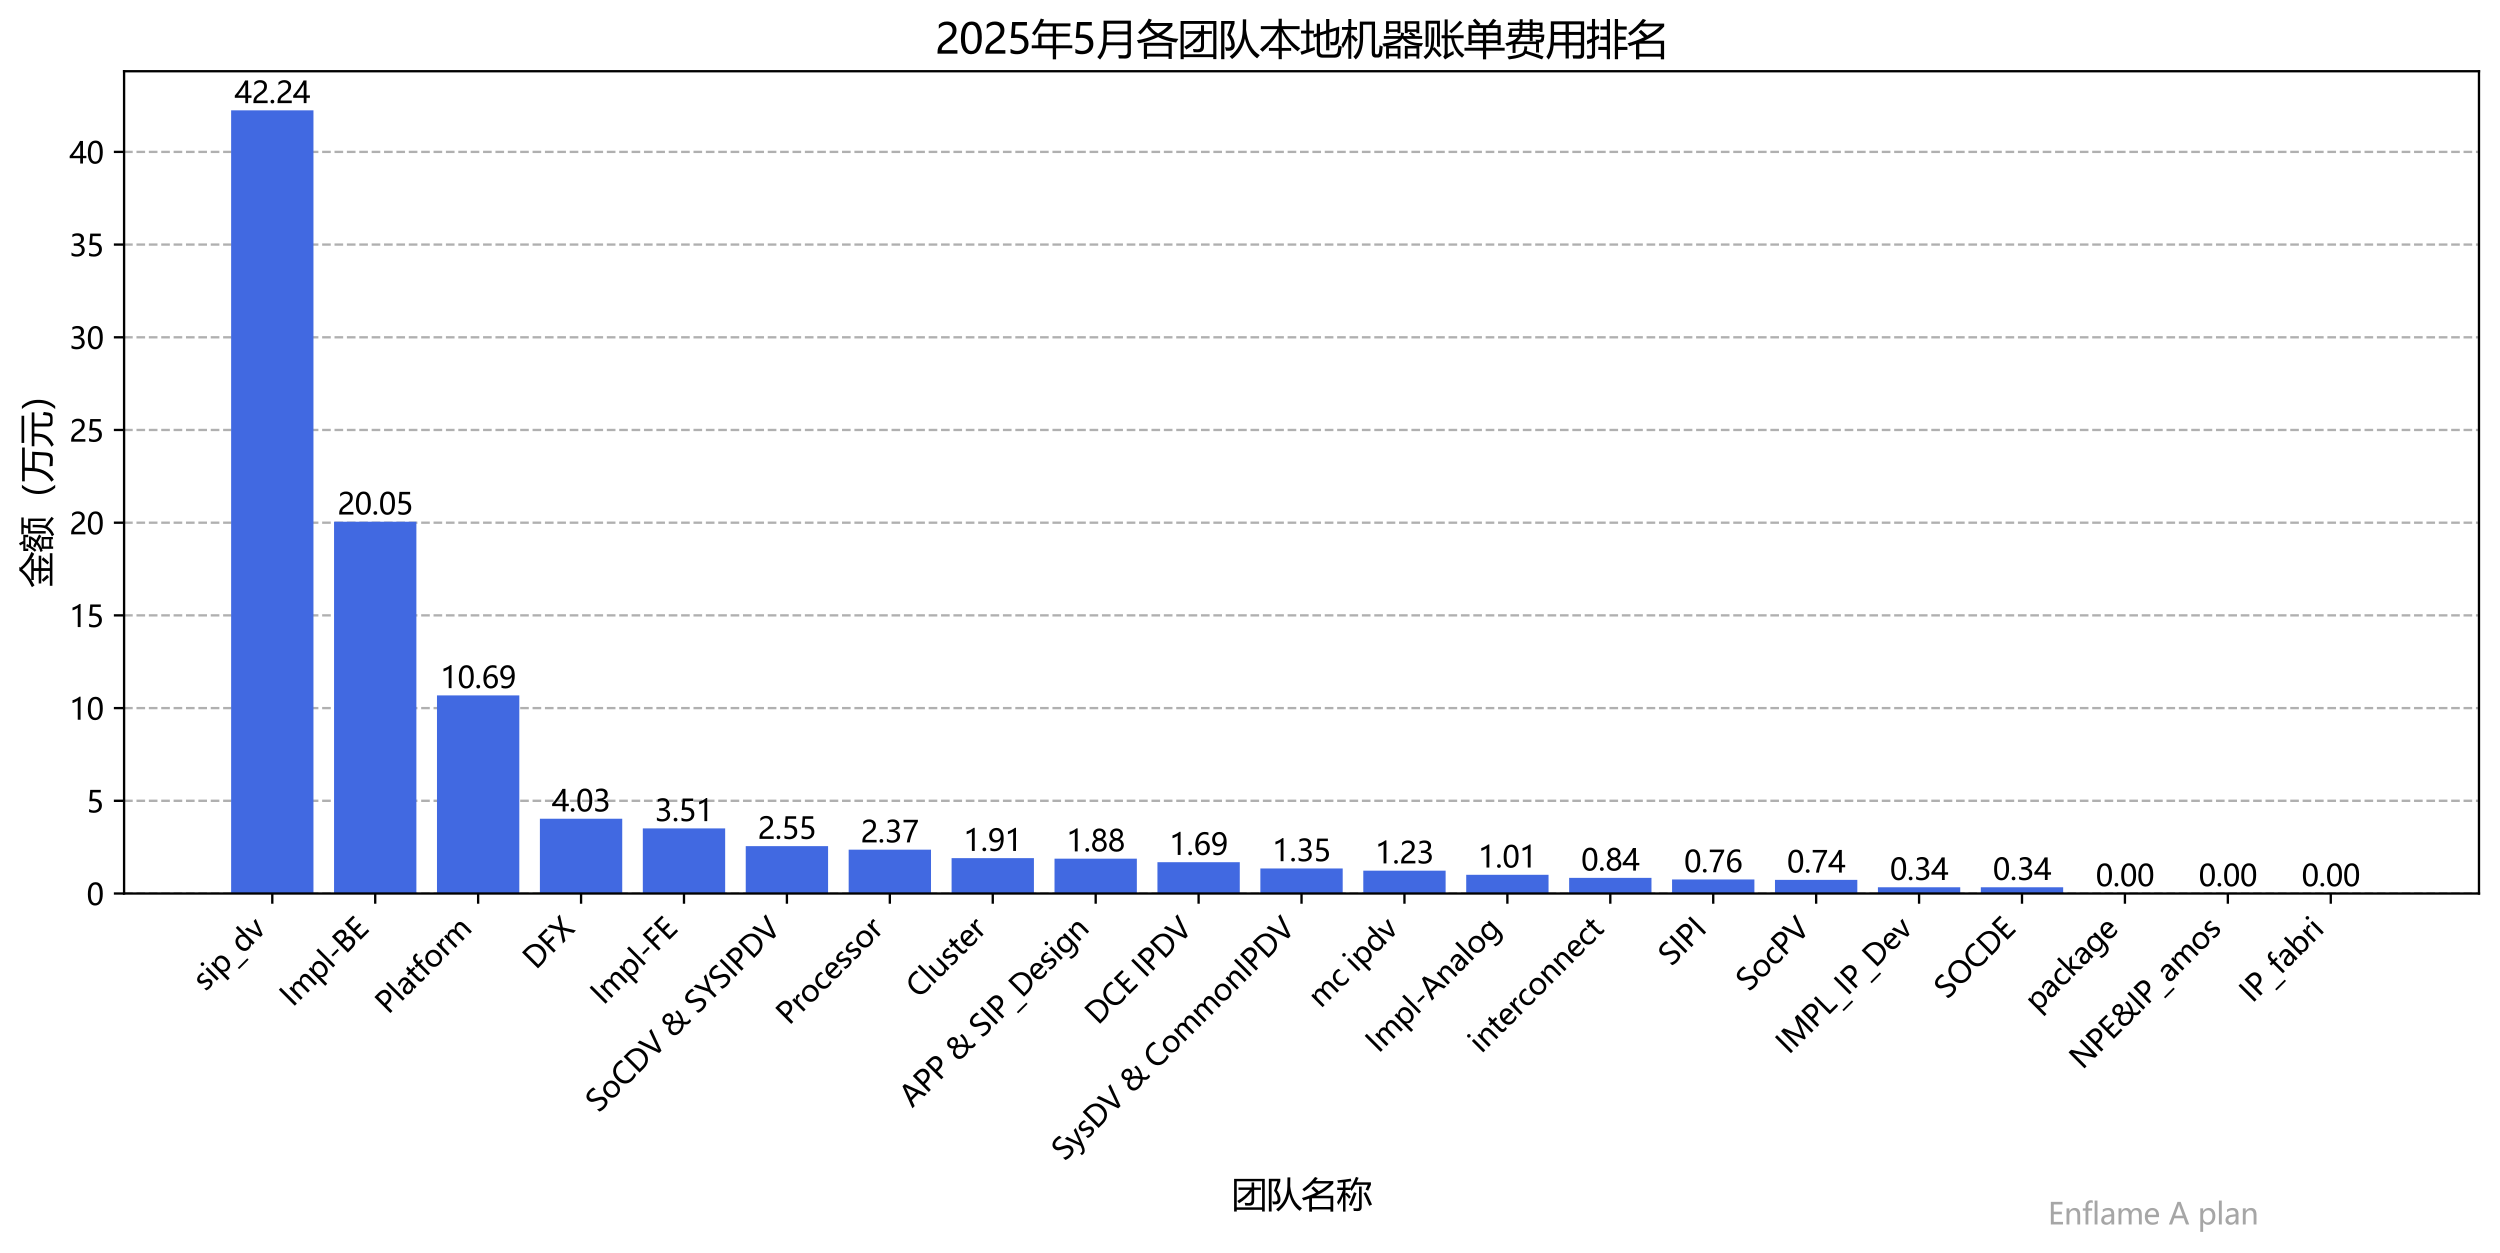 <?xml version="1.0" encoding="utf-8" standalone="no"?>
<!DOCTYPE svg PUBLIC "-//W3C//DTD SVG 1.1//EN"
  "http://www.w3.org/Graphics/SVG/1.1/DTD/svg11.dtd">
<svg xmlns:xlink="http://www.w3.org/1999/xlink" width="856.354pt" height="429.117pt" viewBox="0 0 856.354 429.117" xmlns="http://www.w3.org/2000/svg" version="1.1">
 <defs>
  <style type="text/css">*{stroke-linejoin: round; stroke-linecap: butt}</style>
 </defs>
 <g id="figure_1">
  <g id="patch_1">
   <path d="M 0 429.117 
L 856.354 429.117 
L 856.354 0 
L 0 0 
z
" style="fill: #ffffff"/>
  </g>
  <g id="axes_1">
   <g id="patch_2">
    <path d="M 42.504 306.061 
L 849.154 306.061 
L 849.154 24.391 
L 42.504 24.391 
z
" style="fill: #ffffff"/>
   </g>
   <g id="matplotlib.axis_1">
    <g id="xtick_1">
     <g id="line2d_1">
      <defs>
       <path id="me46385e619" d="M 0 0 
L 0 3.5 
" style="stroke: #000000; stroke-width: 0.8"/>
      </defs>
      <g>
       <use xlink:href="#me46385e619" x="93.272" y="306.061" style="stroke: #000000; stroke-width: 0.8"/>
      </g>
     </g>
     <g id="text_1">
      <!-- sip_dv -->
      <g transform="translate(70.39 339.79) rotate(-45) scale(0.1 -0.1)">
       <defs>
        <path id="MicrosoftYaHei-73" d="M 353 747 
Q 816 413 1350 413 
Q 2066 413 2066 881 
Q 2066 1081 1909 1211 
Q 1753 1341 1275 1519 
Q 700 1750 528 1976 
Q 356 2203 356 2525 
Q 356 2984 745 3261 
Q 1134 3538 1703 3538 
Q 2144 3538 2522 3384 
L 2522 2794 
Q 2134 3044 1644 3044 
Q 1350 3044 1165 2916 
Q 981 2788 981 2578 
Q 981 2372 1114 2256 
Q 1247 2141 1703 1959 
Q 2281 1744 2484 1512 
Q 2688 1281 2688 941 
Q 2688 466 2298 192 
Q 1909 -81 1291 -81 
Q 753 -81 353 122 
L 353 747 
z
" transform="scale(0.016)"/>
        <path id="MicrosoftYaHei-69" d="M 472 4675 
Q 472 4838 583 4948 
Q 694 5059 856 5059 
Q 1022 5059 1136 4950 
Q 1250 4841 1250 4675 
Q 1250 4513 1136 4405 
Q 1022 4297 856 4297 
Q 691 4297 581 4405 
Q 472 4513 472 4675 
z
M 544 0 
L 544 3456 
L 1156 3456 
L 1156 0 
L 544 0 
z
" transform="scale(0.016)"/>
        <path id="MicrosoftYaHei-70" d="M 1159 488 
L 1159 -1591 
L 547 -1591 
L 547 3456 
L 1159 3456 
L 1159 2859 
L 1172 2859 
Q 1578 3538 2359 3538 
Q 3022 3538 3398 3073 
Q 3775 2609 3775 1828 
Q 3775 966 3348 442 
Q 2922 -81 2200 -81 
Q 1534 -81 1172 488 
L 1159 488 
z
M 1156 1425 
Q 1156 1003 1428 714 
Q 1700 425 2109 425 
Q 2597 425 2872 800 
Q 3147 1175 3147 1838 
Q 3147 2397 2890 2714 
Q 2634 3031 2191 3031 
Q 1738 3031 1447 2709 
Q 1156 2388 1156 1884 
L 1156 1425 
z
" transform="scale(0.016)"/>
        <path id="MicrosoftYaHei-5f" d="M 2869 -1634 
L 0 -1634 
L 0 -1231 
L 2869 -1231 
L 2869 -1634 
z
" transform="scale(0.016)"/>
        <path id="MicrosoftYaHei-64" d="M 3547 0 
L 2934 0 
L 2934 575 
L 2922 575 
Q 2544 -81 1747 -81 
Q 1091 -81 703 386 
Q 316 853 316 1647 
Q 316 2503 753 3020 
Q 1191 3538 1897 3538 
Q 2603 3538 2922 2988 
L 2934 2988 
L 2934 5116 
L 3547 5116 
L 3547 0 
z
M 2938 2056 
Q 2938 2472 2664 2751 
Q 2391 3031 1991 3031 
Q 1503 3031 1222 2667 
Q 941 2303 941 1675 
Q 941 1097 1211 761 
Q 1481 425 1931 425 
Q 2375 425 2656 754 
Q 2938 1084 2938 1575 
L 2938 2056 
z
" transform="scale(0.016)"/>
        <path id="MicrosoftYaHei-76" d="M 3331 3456 
L 1963 0 
L 1344 0 
L 44 3456 
L 713 3456 
L 1556 988 
Q 1659 691 1678 491 
L 1694 491 
Q 1725 753 1803 975 
L 2688 3456 
L 3331 3456 
z
" transform="scale(0.016)"/>
       </defs>
       <use xlink:href="#MicrosoftYaHei-73"/>
       <use xlink:href="#MicrosoftYaHei-69" transform="translate(46.289 0)"/>
       <use xlink:href="#MicrosoftYaHei-70" transform="translate(72.9 0)"/>
       <use xlink:href="#MicrosoftYaHei-5f" transform="translate(136.768 0)"/>
       <use xlink:href="#MicrosoftYaHei-64" transform="translate(181.592 0)"/>
       <use xlink:href="#MicrosoftYaHei-76" transform="translate(245.557 0)"/>
      </g>
     </g>
    </g>
    <g id="xtick_2">
     <g id="line2d_2">
      <g>
       <use xlink:href="#me46385e619" x="128.528" y="306.061" style="stroke: #000000; stroke-width: 0.8"/>
      </g>
     </g>
     <g id="text_2">
      <!-- Impl-BE -->
      <g transform="translate(100.283 345.2) rotate(-45) scale(0.1 -0.1)">
       <defs>
        <path id="MicrosoftYaHei-49" d="M 1250 4841 
L 1250 0 
L 625 0 
L 625 4841 
L 1250 4841 
z
" transform="scale(0.016)"/>
        <path id="MicrosoftYaHei-6d" d="M 5522 0 
L 4909 0 
L 4909 1984 
Q 4909 2547 4734 2789 
Q 4559 3031 4159 3031 
Q 3822 3031 3581 2715 
Q 3341 2400 3341 1969 
L 3341 0 
L 2728 0 
L 2728 2047 
Q 2728 3031 1969 3031 
Q 1619 3031 1389 2731 
Q 1159 2431 1159 1966 
L 1159 0 
L 547 0 
L 547 3456 
L 1159 3456 
L 1159 2909 
L 1172 2909 
Q 1541 3538 2250 3538 
Q 2597 3538 2862 3347 
Q 3128 3156 3231 2831 
Q 3616 3538 4381 3538 
Q 5522 3538 5522 2131 
L 5522 0 
z
" transform="scale(0.016)"/>
        <path id="MicrosoftYaHei-6c" d="M 544 0 
L 544 5116 
L 1156 5116 
L 1156 0 
L 544 0 
z
" transform="scale(0.016)"/>
        <path id="MicrosoftYaHei-2d" d="M 2328 1681 
L 488 1681 
L 488 2153 
L 2328 2153 
L 2328 1681 
z
" transform="scale(0.016)"/>
        <path id="MicrosoftYaHei-42" d="M 625 0 
L 625 4841 
L 2047 4841 
Q 2684 4841 3065 4536 
Q 3447 4231 3447 3728 
Q 3447 3328 3220 3022 
Q 2994 2716 2597 2588 
L 2597 2575 
Q 3091 2519 3386 2201 
Q 3681 1884 3681 1397 
Q 3681 772 3232 386 
Q 2784 0 2084 0 
L 625 0 
z
M 1250 4294 
L 1250 2778 
L 1819 2778 
Q 2272 2778 2530 2998 
Q 2788 3219 2788 3609 
Q 2788 4294 1875 4294 
L 1250 4294 
z
M 1250 2234 
L 1250 547 
L 2000 547 
Q 2491 547 2758 773 
Q 3025 1000 3025 1403 
Q 3025 2234 1897 2234 
L 1250 2234 
z
" transform="scale(0.016)"/>
        <path id="MicrosoftYaHei-45" d="M 3228 0 
L 625 0 
L 625 4841 
L 3119 4841 
L 3119 4284 
L 1250 4284 
L 1250 2734 
L 2981 2734 
L 2981 2181 
L 1250 2181 
L 1250 553 
L 3228 553 
L 3228 0 
z
" transform="scale(0.016)"/>
       </defs>
       <use xlink:href="#MicrosoftYaHei-49"/>
       <use xlink:href="#MicrosoftYaHei-6d" transform="translate(29.395 0)"/>
       <use xlink:href="#MicrosoftYaHei-70" transform="translate(123.096 0)"/>
       <use xlink:href="#MicrosoftYaHei-6c" transform="translate(186.963 0)"/>
       <use xlink:href="#MicrosoftYaHei-2d" transform="translate(213.574 0)"/>
       <use xlink:href="#MicrosoftYaHei-42" transform="translate(256.836 0)"/>
       <use xlink:href="#MicrosoftYaHei-45" transform="translate(319.58 0)"/>
      </g>
     </g>
    </g>
    <g id="xtick_3">
     <g id="line2d_3">
      <g>
       <use xlink:href="#me46385e619" x="163.783" y="306.061" style="stroke: #000000; stroke-width: 0.8"/>
      </g>
     </g>
     <g id="text_3">
      <!-- Platform -->
      <g transform="translate(133.019 347.721) rotate(-45) scale(0.1 -0.1)">
       <defs>
        <path id="MicrosoftYaHei-50" d="M 1250 1809 
L 1250 0 
L 625 0 
L 625 4841 
L 2000 4841 
Q 2784 4841 3217 4462 
Q 3650 4084 3650 3381 
Q 3650 2669 3144 2226 
Q 2638 1784 1878 1809 
L 1250 1809 
z
M 1250 4291 
L 1250 2359 
L 1828 2359 
Q 2400 2359 2697 2617 
Q 2994 2875 2994 3356 
Q 2994 4291 1888 4291 
L 1250 4291 
z
" transform="scale(0.016)"/>
        <path id="MicrosoftYaHei-61" d="M 628 3216 
Q 1144 3538 1819 3538 
Q 3069 3538 3069 2225 
L 3069 0 
L 2463 0 
L 2463 534 
L 2447 534 
Q 2088 -81 1388 -81 
Q 884 -81 587 191 
Q 291 463 291 925 
Q 291 1894 1438 2053 
L 2463 2197 
Q 2463 3044 1763 3044 
Q 1141 3044 628 2625 
L 628 3216 
z
M 1653 1625 
Q 1228 1569 1067 1412 
Q 906 1256 906 975 
Q 906 728 1081 572 
Q 1256 416 1544 416 
Q 1944 416 2203 697 
Q 2463 978 2463 1403 
L 2463 1734 
L 1653 1625 
z
" transform="scale(0.016)"/>
        <path id="MicrosoftYaHei-74" d="M 2206 34 
Q 2006 -75 1666 -75 
Q 738 -75 738 953 
L 738 2950 
L 144 2950 
L 144 3456 
L 738 3456 
L 738 4288 
L 1347 4481 
L 1347 3456 
L 2206 3456 
L 2206 2950 
L 1347 2950 
L 1347 1063 
Q 1347 722 1462 575 
Q 1578 428 1847 428 
Q 2053 428 2206 544 
L 2206 34 
z
" transform="scale(0.016)"/>
        <path id="MicrosoftYaHei-66" d="M 2319 4594 
Q 2147 4684 1947 4684 
Q 1372 4684 1372 3972 
L 1372 3456 
L 2181 3456 
L 2181 2950 
L 1372 2950 
L 1372 0 
L 766 0 
L 766 2950 
L 175 2950 
L 175 3456 
L 766 3456 
L 766 4000 
Q 766 4556 1086 4873 
Q 1406 5191 1900 5191 
Q 2163 5191 2319 5131 
L 2319 4594 
z
" transform="scale(0.016)"/>
        <path id="MicrosoftYaHei-6f" d="M 316 1691 
Q 316 2547 794 3042 
Q 1272 3538 2091 3538 
Q 2869 3538 3311 3061 
Q 3753 2584 3753 1744 
Q 3753 925 3281 422 
Q 2809 -81 2016 -81 
Q 1241 -81 778 406 
Q 316 894 316 1691 
z
M 941 1709 
Q 941 1113 1242 769 
Q 1544 425 2053 425 
Q 2578 425 2853 761 
Q 3128 1097 3128 1725 
Q 3128 2356 2853 2693 
Q 2578 3031 2053 3031 
Q 1538 3031 1239 2678 
Q 941 2325 941 1709 
z
" transform="scale(0.016)"/>
        <path id="MicrosoftYaHei-72" d="M 2400 2850 
Q 2247 2959 1978 2959 
Q 1622 2959 1390 2626 
Q 1159 2294 1159 1750 
L 1159 0 
L 547 0 
L 547 3456 
L 1159 3456 
L 1159 2753 
L 1172 2753 
Q 1434 3516 2078 3516 
Q 2288 3516 2400 3469 
L 2400 2850 
z
" transform="scale(0.016)"/>
       </defs>
       <use xlink:href="#MicrosoftYaHei-50"/>
       <use xlink:href="#MicrosoftYaHei-6c" transform="translate(61.182 0)"/>
       <use xlink:href="#MicrosoftYaHei-61" transform="translate(87.793 0)"/>
       <use xlink:href="#MicrosoftYaHei-74" transform="translate(143.066 0)"/>
       <use xlink:href="#MicrosoftYaHei-66" transform="translate(180.322 0)"/>
       <use xlink:href="#MicrosoftYaHei-6f" transform="translate(214.99 0)"/>
       <use xlink:href="#MicrosoftYaHei-72" transform="translate(278.564 0)"/>
       <use xlink:href="#MicrosoftYaHei-6d" transform="translate(316.498 0)"/>
      </g>
     </g>
    </g>
    <g id="xtick_4">
     <g id="line2d_4">
      <g>
       <use xlink:href="#me46385e619" x="199.039" y="306.061" style="stroke: #000000; stroke-width: 0.8"/>
      </g>
     </g>
     <g id="text_4">
      <!-- DFX -->
      <g transform="translate(183.578 332.417) rotate(-45) scale(0.1 -0.1)">
       <defs>
        <path id="MicrosoftYaHei-44" d="M 625 0 
L 625 4841 
L 2006 4841 
Q 3106 4841 3836 4200 
Q 4566 3559 4566 2481 
Q 4566 1356 3836 678 
Q 3106 0 1956 0 
L 625 0 
z
M 1250 4284 
L 1250 553 
L 1953 553 
Q 2875 553 3392 1056 
Q 3909 1559 3909 2466 
Q 3909 3372 3378 3828 
Q 2847 4284 1981 4284 
L 1250 4284 
z
" transform="scale(0.016)"/>
        <path id="MicrosoftYaHei-46" d="M 3119 4284 
L 1250 4284 
L 1250 2666 
L 2981 2666 
L 2981 2116 
L 1250 2116 
L 1250 0 
L 625 0 
L 625 4841 
L 3119 4841 
L 3119 4284 
z
" transform="scale(0.016)"/>
        <path id="MicrosoftYaHei-58" d="M 4034 0 
L 3275 0 
L 2194 1822 
Q 2156 1884 2084 2072 
L 2069 2072 
Q 2063 2047 1956 1819 
L 844 0 
L 81 0 
L 1691 2431 
L 209 4841 
L 975 4841 
L 1931 3166 
Q 2016 3019 2100 2822 
L 2113 2822 
Q 2188 2991 2297 3181 
L 3297 4841 
L 4013 4841 
L 2500 2441 
L 4034 0 
z
" transform="scale(0.016)"/>
       </defs>
       <use xlink:href="#MicrosoftYaHei-44"/>
       <use xlink:href="#MicrosoftYaHei-46" transform="translate(76.172 0)"/>
       <use xlink:href="#MicrosoftYaHei-58" transform="translate(129.297 0)"/>
      </g>
     </g>
    </g>
    <g id="xtick_5">
     <g id="line2d_5">
      <g>
       <use xlink:href="#me46385e619" x="234.295" y="306.061" style="stroke: #000000; stroke-width: 0.8"/>
      </g>
     </g>
     <g id="text_5">
      <!-- Impl-FE -->
      <g transform="translate(206.731 344.52) rotate(-45) scale(0.1 -0.1)">
       <use xlink:href="#MicrosoftYaHei-49"/>
       <use xlink:href="#MicrosoftYaHei-6d" transform="translate(29.395 0)"/>
       <use xlink:href="#MicrosoftYaHei-70" transform="translate(123.096 0)"/>
       <use xlink:href="#MicrosoftYaHei-6c" transform="translate(186.963 0)"/>
       <use xlink:href="#MicrosoftYaHei-2d" transform="translate(213.574 0)"/>
       <use xlink:href="#MicrosoftYaHei-46" transform="translate(256.836 0)"/>
       <use xlink:href="#MicrosoftYaHei-45" transform="translate(309.961 0)"/>
      </g>
     </g>
    </g>
    <g id="xtick_6">
     <g id="line2d_6">
      <g>
       <use xlink:href="#me46385e619" x="269.55" y="306.061" style="stroke: #000000; stroke-width: 0.8"/>
      </g>
     </g>
     <g id="text_6">
      <!-- SoCDV &amp; SYSIPDV -->
      <g transform="translate(205.073 381.433) rotate(-45) scale(0.1 -0.1)">
       <defs>
        <path id="MicrosoftYaHei-53" d="M 400 909 
Q 622 716 994 591 
Q 1366 466 1700 466 
Q 2719 466 2719 1191 
Q 2719 1394 2609 1556 
Q 2500 1719 2309 1844 
Q 2119 1969 1594 2228 
Q 866 2591 634 2902 
Q 403 3213 403 3613 
Q 403 4216 887 4569 
Q 1372 4922 2109 4922 
Q 2831 4922 3169 4747 
L 3169 4066 
Q 2731 4369 2063 4369 
Q 1619 4369 1339 4183 
Q 1059 3997 1059 3666 
Q 1059 3372 1253 3187 
Q 1447 3003 2094 2684 
Q 2806 2344 3090 2003 
Q 3375 1663 3375 1238 
Q 3375 600 2912 259 
Q 2450 -81 1628 -81 
Q 1341 -81 958 -1 
Q 575 78 400 197 
L 400 909 
z
" transform="scale(0.016)"/>
        <path id="MicrosoftYaHei-43" d="M 3938 200 
Q 3403 -81 2597 -81 
Q 1556 -81 934 580 
Q 313 1241 313 2328 
Q 313 3497 1013 4209 
Q 1713 4922 2791 4922 
Q 3484 4922 3938 4725 
L 3938 4072 
Q 3419 4359 2797 4359 
Q 1988 4359 1478 3820 
Q 969 3281 969 2366 
Q 969 1497 1444 986 
Q 1919 475 2688 475 
Q 3406 475 3938 800 
L 3938 200 
z
" transform="scale(0.016)"/>
        <path id="MicrosoftYaHei-56" d="M 4272 4841 
L 2494 0 
L 1800 0 
L 56 4841 
L 750 4841 
L 2053 1056 
Q 2119 869 2150 622 
L 2166 622 
Q 2191 838 2275 1063 
L 3603 4841 
L 4272 4841 
z
" transform="scale(0.016)"/>
        <path id="MicrosoftYaHei-20" transform="scale(0.016)"/>
        <path id="MicrosoftYaHei-26" d="M 3788 656 
Q 3072 -78 2047 -78 
Q 1284 -78 836 295 
Q 388 669 388 1325 
Q 388 2313 1513 2797 
Q 950 3225 950 3813 
Q 950 4319 1303 4620 
Q 1656 4922 2231 4922 
Q 2772 4922 3108 4636 
Q 3444 4350 3444 3891 
Q 3444 3141 2525 2766 
Q 3222 2497 3847 1544 
Q 4394 2297 4394 3319 
Q 4394 3563 4331 3784 
L 4913 3784 
Q 4959 3597 4959 3334 
Q 4959 2788 4745 2189 
Q 4531 1591 4150 1081 
Q 4409 728 4586 598 
Q 4763 469 4991 469 
Q 5178 469 5434 569 
L 5434 22 
Q 5172 -78 4891 -78 
Q 4597 -78 4361 59 
Q 4125 197 3788 656 
z
M 2063 3022 
Q 2872 3300 2872 3841 
Q 2872 4119 2687 4283 
Q 2503 4447 2231 4447 
Q 1906 4447 1715 4270 
Q 1525 4094 1525 3809 
Q 1525 3316 2063 3022 
z
M 3500 1094 
Q 3113 1700 2784 2008 
Q 2456 2316 1953 2506 
Q 1444 2300 1225 2026 
Q 1006 1753 1006 1347 
Q 1006 925 1297 683 
Q 1588 441 2053 441 
Q 2909 441 3500 1094 
z
" transform="scale(0.016)"/>
        <path id="MicrosoftYaHei-59" d="M 3828 4841 
L 2234 1781 
L 2234 0 
L 1606 0 
L 1606 1766 
L 53 4841 
L 769 4841 
L 1816 2697 
Q 1819 2694 1931 2388 
L 1941 2388 
Q 1978 2519 2069 2694 
L 3163 4841 
L 3828 4841 
z
" transform="scale(0.016)"/>
       </defs>
       <use xlink:href="#MicrosoftYaHei-53"/>
       <use xlink:href="#MicrosoftYaHei-6f" transform="translate(57.715 0)"/>
       <use xlink:href="#MicrosoftYaHei-43" transform="translate(121.289 0)"/>
       <use xlink:href="#MicrosoftYaHei-44" transform="translate(188.184 0)"/>
       <use xlink:href="#MicrosoftYaHei-56" transform="translate(264.355 0)"/>
       <use xlink:href="#MicrosoftYaHei-20" transform="translate(331.982 0)"/>
       <use xlink:href="#MicrosoftYaHei-26" transform="translate(361.572 0)"/>
       <use xlink:href="#MicrosoftYaHei-20" transform="translate(448.584 0)"/>
       <use xlink:href="#MicrosoftYaHei-53" transform="translate(478.174 0)"/>
       <use xlink:href="#MicrosoftYaHei-59" transform="translate(535.889 0)"/>
       <use xlink:href="#MicrosoftYaHei-53" transform="translate(594.865 0)"/>
       <use xlink:href="#MicrosoftYaHei-49" transform="translate(652.58 0)"/>
       <use xlink:href="#MicrosoftYaHei-50" transform="translate(681.975 0)"/>
       <use xlink:href="#MicrosoftYaHei-44" transform="translate(743.156 0)"/>
       <use xlink:href="#MicrosoftYaHei-56" transform="translate(819.328 0)"/>
      </g>
     </g>
    </g>
    <g id="xtick_7">
     <g id="line2d_7">
      <g>
       <use xlink:href="#me46385e619" x="304.806" y="306.061" style="stroke: #000000; stroke-width: 0.8"/>
      </g>
     </g>
     <g id="text_7">
      <!-- Processor -->
      <g transform="translate(270.322 351.44) rotate(-45) scale(0.1 -0.1)">
       <defs>
        <path id="MicrosoftYaHei-63" d="M 2934 156 
Q 2538 -81 1978 -81 
Q 1228 -81 772 400 
Q 316 881 316 1647 
Q 316 2497 808 3017 
Q 1300 3538 2125 3538 
Q 2600 3538 2938 3369 
L 2938 2763 
Q 2572 3031 2125 3031 
Q 1600 3031 1270 2667 
Q 941 2303 941 1697 
Q 941 1100 1252 762 
Q 1563 425 2091 425 
Q 2538 425 2934 719 
L 2934 156 
z
" transform="scale(0.016)"/>
        <path id="MicrosoftYaHei-65" d="M 3363 1572 
L 944 1572 
Q 959 1019 1246 717 
Q 1534 416 2050 416 
Q 2631 416 3116 788 
L 3116 241 
Q 2659 -81 1906 -81 
Q 1156 -81 736 394 
Q 316 869 316 1713 
Q 316 2506 777 3022 
Q 1238 3538 1922 3538 
Q 2600 3538 2981 3102 
Q 3363 2666 3363 1881 
L 3363 1572 
z
M 2750 2063 
Q 2747 2531 2528 2787 
Q 2309 3044 1913 3044 
Q 1547 3044 1280 2772 
Q 1013 2500 944 2063 
L 2750 2063 
z
" transform="scale(0.016)"/>
       </defs>
       <use xlink:href="#MicrosoftYaHei-50"/>
       <use xlink:href="#MicrosoftYaHei-72" transform="translate(61.182 0)"/>
       <use xlink:href="#MicrosoftYaHei-6f" transform="translate(97.99 0)"/>
       <use xlink:href="#MicrosoftYaHei-63" transform="translate(161.564 0)"/>
       <use xlink:href="#MicrosoftYaHei-65" transform="translate(211.711 0)"/>
       <use xlink:href="#MicrosoftYaHei-73" transform="translate(268.449 0)"/>
       <use xlink:href="#MicrosoftYaHei-73" transform="translate(314.738 0)"/>
       <use xlink:href="#MicrosoftYaHei-6f" transform="translate(361.027 0)"/>
       <use xlink:href="#MicrosoftYaHei-72" transform="translate(424.602 0)"/>
      </g>
     </g>
    </g>
    <g id="xtick_8">
     <g id="line2d_8">
      <g>
       <use xlink:href="#me46385e619" x="340.062" y="306.061" style="stroke: #000000; stroke-width: 0.8"/>
      </g>
     </g>
     <g id="text_8">
      <!-- Cluster -->
      <g transform="translate(314.777 342.241) rotate(-45) scale(0.1 -0.1)">
       <defs>
        <path id="MicrosoftYaHei-75" d="M 3400 0 
L 2784 0 
L 2784 544 
L 2772 544 
Q 2425 -81 1706 -81 
Q 478 -81 478 1388 
L 478 3456 
L 1084 3456 
L 1084 1478 
Q 1084 425 1891 425 
Q 2291 425 2537 720 
Q 2784 1016 2784 1466 
L 2784 3456 
L 3400 3456 
L 3400 0 
z
" transform="scale(0.016)"/>
       </defs>
       <use xlink:href="#MicrosoftYaHei-43"/>
       <use xlink:href="#MicrosoftYaHei-6c" transform="translate(66.895 0)"/>
       <use xlink:href="#MicrosoftYaHei-75" transform="translate(93.506 0)"/>
       <use xlink:href="#MicrosoftYaHei-73" transform="translate(155.127 0)"/>
       <use xlink:href="#MicrosoftYaHei-74" transform="translate(201.416 0)"/>
       <use xlink:href="#MicrosoftYaHei-65" transform="translate(237.797 0)"/>
       <use xlink:href="#MicrosoftYaHei-72" transform="translate(294.535 0)"/>
      </g>
     </g>
    </g>
    <g id="xtick_9">
     <g id="line2d_9">
      <g>
       <use xlink:href="#me46385e619" x="375.317" y="306.061" style="stroke: #000000; stroke-width: 0.8"/>
      </g>
     </g>
     <g id="text_9">
      <!-- APP &amp; SIP_Design -->
      <g transform="translate(312.456 379.723) rotate(-45) scale(0.1 -0.1)">
       <defs>
        <path id="MicrosoftYaHei-41" d="M 4428 0 
L 3738 0 
L 3244 1325 
L 1228 1325 
L 763 0 
L 72 0 
L 1916 4841 
L 2584 4841 
L 4428 0 
z
M 3050 1872 
L 2319 3884 
Q 2284 3981 2244 4222 
L 2228 4222 
Q 2194 4003 2150 3884 
L 1425 1872 
L 3050 1872 
z
" transform="scale(0.016)"/>
        <path id="MicrosoftYaHei-67" d="M 3547 291 
Q 3547 -1628 1684 -1628 
Q 1041 -1628 566 -1388 
L 566 -797 
Q 1144 -1119 1675 -1119 
Q 2934 -1119 2934 206 
L 2934 572 
L 2922 572 
Q 2528 -81 1747 -81 
Q 1097 -81 706 384 
Q 316 850 316 1619 
Q 316 2503 747 3020 
Q 1178 3538 1897 3538 
Q 2588 3538 2922 2988 
L 2934 2988 
L 2934 3456 
L 3547 3456 
L 3547 291 
z
M 2934 2056 
Q 2938 2456 2666 2743 
Q 2394 3031 1997 3031 
Q 1497 3031 1219 2664 
Q 941 2297 941 1656 
Q 941 1106 1209 765 
Q 1478 425 1922 425 
Q 2369 425 2653 750 
Q 2938 1075 2934 1575 
L 2934 2056 
z
" transform="scale(0.016)"/>
        <path id="MicrosoftYaHei-6e" d="M 3469 0 
L 2859 0 
L 2859 1966 
Q 2859 3031 2081 3031 
Q 1678 3031 1418 2731 
Q 1159 2431 1159 1972 
L 1159 0 
L 547 0 
L 547 3456 
L 1159 3456 
L 1159 2884 
L 1172 2884 
Q 1563 3538 2306 3538 
Q 2875 3538 3172 3173 
Q 3469 2809 3469 2113 
L 3469 0 
z
" transform="scale(0.016)"/>
       </defs>
       <use xlink:href="#MicrosoftYaHei-41"/>
       <use xlink:href="#MicrosoftYaHei-50" transform="translate(70.361 0)"/>
       <use xlink:href="#MicrosoftYaHei-50" transform="translate(131.543 0)"/>
       <use xlink:href="#MicrosoftYaHei-20" transform="translate(192.725 0)"/>
       <use xlink:href="#MicrosoftYaHei-26" transform="translate(222.314 0)"/>
       <use xlink:href="#MicrosoftYaHei-20" transform="translate(309.326 0)"/>
       <use xlink:href="#MicrosoftYaHei-53" transform="translate(338.916 0)"/>
       <use xlink:href="#MicrosoftYaHei-49" transform="translate(396.631 0)"/>
       <use xlink:href="#MicrosoftYaHei-50" transform="translate(426.025 0)"/>
       <use xlink:href="#MicrosoftYaHei-5f" transform="translate(487.207 0)"/>
       <use xlink:href="#MicrosoftYaHei-44" transform="translate(532.031 0)"/>
       <use xlink:href="#MicrosoftYaHei-65" transform="translate(608.203 0)"/>
       <use xlink:href="#MicrosoftYaHei-73" transform="translate(664.941 0)"/>
       <use xlink:href="#MicrosoftYaHei-69" transform="translate(711.23 0)"/>
       <use xlink:href="#MicrosoftYaHei-67" transform="translate(737.842 0)"/>
       <use xlink:href="#MicrosoftYaHei-6e" transform="translate(801.807 0)"/>
      </g>
     </g>
    </g>
    <g id="xtick_10">
     <g id="line2d_10">
      <g>
       <use xlink:href="#me46385e619" x="410.573" y="306.061" style="stroke: #000000; stroke-width: 0.8"/>
      </g>
     </g>
     <g id="text_10">
      <!-- DCE IPDV -->
      <g transform="translate(376.146 351.383) rotate(-45) scale(0.1 -0.1)">
       <use xlink:href="#MicrosoftYaHei-44"/>
       <use xlink:href="#MicrosoftYaHei-43" transform="translate(76.172 0)"/>
       <use xlink:href="#MicrosoftYaHei-45" transform="translate(143.066 0)"/>
       <use xlink:href="#MicrosoftYaHei-20" transform="translate(198.047 0)"/>
       <use xlink:href="#MicrosoftYaHei-49" transform="translate(227.637 0)"/>
       <use xlink:href="#MicrosoftYaHei-50" transform="translate(257.031 0)"/>
       <use xlink:href="#MicrosoftYaHei-44" transform="translate(318.213 0)"/>
       <use xlink:href="#MicrosoftYaHei-56" transform="translate(394.385 0)"/>
      </g>
     </g>
    </g>
    <g id="xtick_11">
     <g id="line2d_11">
      <g>
       <use xlink:href="#me46385e619" x="445.829" y="306.061" style="stroke: #000000; stroke-width: 0.8"/>
      </g>
     </g>
     <g id="text_11">
      <!-- SysDV &amp; CommonIPDV -->
      <g transform="translate(364.699 398.004) rotate(-45) scale(0.1 -0.1)">
       <defs>
        <path id="MicrosoftYaHei-79" d="M 3359 3456 
L 1791 -522 
Q 1353 -1628 556 -1628 
Q 328 -1628 166 -1578 
L 166 -1041 
Q 344 -1109 509 -1109 
Q 925 -1109 1131 -622 
L 1397 6 
L 41 3456 
L 719 3456 
L 1622 859 
L 1697 575 
L 1713 575 
Q 1731 672 1788 853 
L 2731 3456 
L 3359 3456 
z
" transform="scale(0.016)"/>
       </defs>
       <use xlink:href="#MicrosoftYaHei-53"/>
       <use xlink:href="#MicrosoftYaHei-79" transform="translate(55.215 0)"/>
       <use xlink:href="#MicrosoftYaHei-73" transform="translate(108.145 0)"/>
       <use xlink:href="#MicrosoftYaHei-44" transform="translate(154.434 0)"/>
       <use xlink:href="#MicrosoftYaHei-56" transform="translate(230.605 0)"/>
       <use xlink:href="#MicrosoftYaHei-20" transform="translate(298.232 0)"/>
       <use xlink:href="#MicrosoftYaHei-26" transform="translate(327.822 0)"/>
       <use xlink:href="#MicrosoftYaHei-20" transform="translate(414.834 0)"/>
       <use xlink:href="#MicrosoftYaHei-43" transform="translate(444.424 0)"/>
       <use xlink:href="#MicrosoftYaHei-6f" transform="translate(511.318 0)"/>
       <use xlink:href="#MicrosoftYaHei-6d" transform="translate(574.893 0)"/>
       <use xlink:href="#MicrosoftYaHei-6d" transform="translate(668.594 0)"/>
       <use xlink:href="#MicrosoftYaHei-6f" transform="translate(762.295 0)"/>
       <use xlink:href="#MicrosoftYaHei-6e" transform="translate(825.869 0)"/>
       <use xlink:href="#MicrosoftYaHei-49" transform="translate(887.49 0)"/>
       <use xlink:href="#MicrosoftYaHei-50" transform="translate(916.885 0)"/>
       <use xlink:href="#MicrosoftYaHei-44" transform="translate(978.066 0)"/>
       <use xlink:href="#MicrosoftYaHei-56" transform="translate(1054.238 0)"/>
      </g>
     </g>
    </g>
    <g id="xtick_12">
     <g id="line2d_12">
      <g>
       <use xlink:href="#me46385e619" x="481.084" y="306.061" style="stroke: #000000; stroke-width: 0.8"/>
      </g>
     </g>
     <g id="text_12">
      <!-- mc ipdv -->
      <g transform="translate(452.43 345.61) rotate(-45) scale(0.1 -0.1)">
       <use xlink:href="#MicrosoftYaHei-6d"/>
       <use xlink:href="#MicrosoftYaHei-63" transform="translate(93.701 0)"/>
       <use xlink:href="#MicrosoftYaHei-20" transform="translate(143.848 0)"/>
       <use xlink:href="#MicrosoftYaHei-69" transform="translate(173.438 0)"/>
       <use xlink:href="#MicrosoftYaHei-70" transform="translate(200.049 0)"/>
       <use xlink:href="#MicrosoftYaHei-64" transform="translate(263.916 0)"/>
       <use xlink:href="#MicrosoftYaHei-76" transform="translate(327.881 0)"/>
      </g>
     </g>
    </g>
    <g id="xtick_13">
     <g id="line2d_13">
      <g>
       <use xlink:href="#me46385e619" x="516.34" y="306.061" style="stroke: #000000; stroke-width: 0.8"/>
      </g>
     </g>
     <g id="text_13">
      <!-- Impl-Analog -->
      <g transform="translate(472.238 361.018) rotate(-45) scale(0.1 -0.1)">
       <use xlink:href="#MicrosoftYaHei-49"/>
       <use xlink:href="#MicrosoftYaHei-6d" transform="translate(29.395 0)"/>
       <use xlink:href="#MicrosoftYaHei-70" transform="translate(123.096 0)"/>
       <use xlink:href="#MicrosoftYaHei-6c" transform="translate(186.963 0)"/>
       <use xlink:href="#MicrosoftYaHei-2d" transform="translate(213.574 0)"/>
       <use xlink:href="#MicrosoftYaHei-41" transform="translate(256.836 0)"/>
       <use xlink:href="#MicrosoftYaHei-6e" transform="translate(327.197 0)"/>
       <use xlink:href="#MicrosoftYaHei-61" transform="translate(388.818 0)"/>
       <use xlink:href="#MicrosoftYaHei-6c" transform="translate(444.092 0)"/>
       <use xlink:href="#MicrosoftYaHei-6f" transform="translate(470.703 0)"/>
       <use xlink:href="#MicrosoftYaHei-67" transform="translate(534.277 0)"/>
      </g>
     </g>
    </g>
    <g id="xtick_14">
     <g id="line2d_14">
      <g>
       <use xlink:href="#me46385e619" x="551.596" y="306.061" style="stroke: #000000; stroke-width: 0.8"/>
      </g>
     </g>
     <g id="text_14">
      <!-- interconnect -->
      <g transform="translate(507.465 361.087) rotate(-45) scale(0.1 -0.1)">
       <use xlink:href="#MicrosoftYaHei-69"/>
       <use xlink:href="#MicrosoftYaHei-6e" transform="translate(26.611 0)"/>
       <use xlink:href="#MicrosoftYaHei-74" transform="translate(88.232 0)"/>
       <use xlink:href="#MicrosoftYaHei-65" transform="translate(124.613 0)"/>
       <use xlink:href="#MicrosoftYaHei-72" transform="translate(181.352 0)"/>
       <use xlink:href="#MicrosoftYaHei-63" transform="translate(218.16 0)"/>
       <use xlink:href="#MicrosoftYaHei-6f" transform="translate(268.307 0)"/>
       <use xlink:href="#MicrosoftYaHei-6e" transform="translate(331.881 0)"/>
       <use xlink:href="#MicrosoftYaHei-6e" transform="translate(393.502 0)"/>
       <use xlink:href="#MicrosoftYaHei-65" transform="translate(455.123 0)"/>
       <use xlink:href="#MicrosoftYaHei-63" transform="translate(511.861 0)"/>
       <use xlink:href="#MicrosoftYaHei-74" transform="translate(562.008 0)"/>
      </g>
     </g>
    </g>
    <g id="xtick_15">
     <g id="line2d_15">
      <g>
       <use xlink:href="#me46385e619" x="586.851" y="306.061" style="stroke: #000000; stroke-width: 0.8"/>
      </g>
     </g>
     <g id="text_15">
      <!-- SIPI -->
      <g transform="translate(572.529 331.278) rotate(-45) scale(0.1 -0.1)">
       <use xlink:href="#MicrosoftYaHei-53"/>
       <use xlink:href="#MicrosoftYaHei-49" transform="translate(57.715 0)"/>
       <use xlink:href="#MicrosoftYaHei-50" transform="translate(87.109 0)"/>
       <use xlink:href="#MicrosoftYaHei-49" transform="translate(148.291 0)"/>
      </g>
     </g>
    </g>
    <g id="xtick_16">
     <g id="line2d_16">
      <g>
       <use xlink:href="#me46385e619" x="622.107" y="306.061" style="stroke: #000000; stroke-width: 0.8"/>
      </g>
     </g>
     <g id="text_16">
      <!-- SocPV -->
      <g transform="translate(599.118 339.945) rotate(-45) scale(0.1 -0.1)">
       <use xlink:href="#MicrosoftYaHei-53"/>
       <use xlink:href="#MicrosoftYaHei-6f" transform="translate(57.715 0)"/>
       <use xlink:href="#MicrosoftYaHei-63" transform="translate(121.289 0)"/>
       <use xlink:href="#MicrosoftYaHei-50" transform="translate(171.436 0)"/>
       <use xlink:href="#MicrosoftYaHei-56" transform="translate(232.617 0)"/>
      </g>
     </g>
    </g>
    <g id="xtick_17">
     <g id="line2d_17">
      <g>
       <use xlink:href="#me46385e619" x="657.363" y="306.061" style="stroke: #000000; stroke-width: 0.8"/>
      </g>
     </g>
     <g id="text_17">
      <!-- IMPL_IP_Dev -->
      <g transform="translate(612.762 361.462) rotate(-45) scale(0.1 -0.1)">
       <defs>
        <path id="MicrosoftYaHei-4d" d="M 5003 0 
L 5003 3206 
Q 5003 3603 5050 4159 
L 5034 4159 
Q 4953 3809 4891 3672 
L 3294 0 
L 2947 0 
L 1353 3644 
Q 1297 3769 1209 4159 
L 1191 4159 
Q 1222 3822 1222 3178 
L 1222 0 
L 625 0 
L 625 4841 
L 1472 4841 
L 2900 1522 
Q 3063 1141 3116 928 
L 3138 928 
Q 3300 1375 3366 1534 
L 4819 4841 
L 5625 4841 
L 5625 0 
L 5003 0 
z
" transform="scale(0.016)"/>
        <path id="MicrosoftYaHei-4c" d="M 3178 0 
L 625 0 
L 625 4841 
L 1250 4841 
L 1250 553 
L 3178 553 
L 3178 0 
z
" transform="scale(0.016)"/>
       </defs>
       <use xlink:href="#MicrosoftYaHei-49"/>
       <use xlink:href="#MicrosoftYaHei-4d" transform="translate(29.395 0)"/>
       <use xlink:href="#MicrosoftYaHei-50" transform="translate(127.1 0)"/>
       <use xlink:href="#MicrosoftYaHei-4c" transform="translate(188.281 0)"/>
       <use xlink:href="#MicrosoftYaHei-5f" transform="translate(239.6 0)"/>
       <use xlink:href="#MicrosoftYaHei-49" transform="translate(284.424 0)"/>
       <use xlink:href="#MicrosoftYaHei-50" transform="translate(313.818 0)"/>
       <use xlink:href="#MicrosoftYaHei-5f" transform="translate(375 0)"/>
       <use xlink:href="#MicrosoftYaHei-44" transform="translate(419.824 0)"/>
       <use xlink:href="#MicrosoftYaHei-65" transform="translate(495.996 0)"/>
       <use xlink:href="#MicrosoftYaHei-76" transform="translate(552.734 0)"/>
      </g>
     </g>
    </g>
    <g id="xtick_18">
     <g id="line2d_18">
      <g>
       <use xlink:href="#me46385e619" x="692.619" y="306.061" style="stroke: #000000; stroke-width: 0.8"/>
      </g>
     </g>
     <g id="text_18">
      <!-- SOCDE -->
      <g transform="translate(667.012 342.562) rotate(-45) scale(0.1 -0.1)">
       <defs>
        <path id="MicrosoftYaHei-4f" d="M 313 2363 
Q 313 3534 947 4228 
Q 1581 4922 2666 4922 
Q 3675 4922 4290 4244 
Q 4906 3566 4906 2478 
Q 4906 1300 4275 609 
Q 3644 -81 2588 -81 
Q 1556 -81 934 597 
Q 313 1275 313 2363 
z
M 969 2413 
Q 969 1534 1417 1004 
Q 1866 475 2588 475 
Q 3363 475 3805 983 
Q 4247 1491 4247 2403 
Q 4247 3341 3814 3850 
Q 3381 4359 2628 4359 
Q 1888 4359 1428 3821 
Q 969 3284 969 2413 
z
" transform="scale(0.016)"/>
       </defs>
       <use xlink:href="#MicrosoftYaHei-53"/>
       <use xlink:href="#MicrosoftYaHei-4f" transform="translate(57.715 0)"/>
       <use xlink:href="#MicrosoftYaHei-43" transform="translate(139.209 0)"/>
       <use xlink:href="#MicrosoftYaHei-44" transform="translate(206.104 0)"/>
       <use xlink:href="#MicrosoftYaHei-45" transform="translate(282.275 0)"/>
      </g>
     </g>
    </g>
    <g id="xtick_19">
     <g id="line2d_19">
      <g>
       <use xlink:href="#me46385e619" x="727.874" y="306.061" style="stroke: #000000; stroke-width: 0.8"/>
      </g>
     </g>
     <g id="text_19">
      <!-- package -->
      <g transform="translate(697.908 346.881) rotate(-45) scale(0.1 -0.1)">
       <defs>
        <path id="MicrosoftYaHei-6b" d="M 3484 0 
L 2650 0 
L 1172 1666 
L 1159 1666 
L 1159 0 
L 547 0 
L 547 5116 
L 1159 5116 
L 1159 1872 
L 1172 1872 
L 2575 3456 
L 3363 3456 
L 1800 1794 
L 3484 0 
z
" transform="scale(0.016)"/>
       </defs>
       <use xlink:href="#MicrosoftYaHei-70"/>
       <use xlink:href="#MicrosoftYaHei-61" transform="translate(62.492 0)"/>
       <use xlink:href="#MicrosoftYaHei-63" transform="translate(117.766 0)"/>
       <use xlink:href="#MicrosoftYaHei-6b" transform="translate(167.912 0)"/>
       <use xlink:href="#MicrosoftYaHei-61" transform="translate(222.355 0)"/>
       <use xlink:href="#MicrosoftYaHei-67" transform="translate(277.629 0)"/>
       <use xlink:href="#MicrosoftYaHei-65" transform="translate(341.594 0)"/>
      </g>
     </g>
    </g>
    <g id="xtick_20">
     <g id="line2d_20">
      <g>
       <use xlink:href="#me46385e619" x="763.13" y="306.061" style="stroke: #000000; stroke-width: 0.8"/>
      </g>
     </g>
     <g id="text_20">
      <!-- NPE&amp;IP_amos -->
      <g transform="translate(713.33 366.661) rotate(-45) scale(0.1 -0.1)">
       <defs>
        <path id="MicrosoftYaHei-4e" d="M 4578 0 
L 3838 0 
L 1403 3766 
Q 1300 3925 1238 4081 
L 1219 4081 
Q 1244 3919 1244 3403 
L 1244 0 
L 625 0 
L 625 4841 
L 1409 4841 
L 3778 1141 
Q 3947 878 3978 806 
L 3991 806 
Q 3959 1013 3959 1513 
L 3959 4841 
L 4578 4841 
L 4578 0 
z
" transform="scale(0.016)"/>
       </defs>
       <use xlink:href="#MicrosoftYaHei-4e"/>
       <use xlink:href="#MicrosoftYaHei-50" transform="translate(81.299 0)"/>
       <use xlink:href="#MicrosoftYaHei-45" transform="translate(142.48 0)"/>
       <use xlink:href="#MicrosoftYaHei-26" transform="translate(197.461 0)"/>
       <use xlink:href="#MicrosoftYaHei-49" transform="translate(284.473 0)"/>
       <use xlink:href="#MicrosoftYaHei-50" transform="translate(313.867 0)"/>
       <use xlink:href="#MicrosoftYaHei-5f" transform="translate(375.049 0)"/>
       <use xlink:href="#MicrosoftYaHei-61" transform="translate(419.873 0)"/>
       <use xlink:href="#MicrosoftYaHei-6d" transform="translate(475.146 0)"/>
       <use xlink:href="#MicrosoftYaHei-6f" transform="translate(568.848 0)"/>
       <use xlink:href="#MicrosoftYaHei-73" transform="translate(632.422 0)"/>
      </g>
     </g>
    </g>
    <g id="xtick_21">
     <g id="line2d_21">
      <g>
       <use xlink:href="#me46385e619" x="798.386" y="306.061" style="stroke: #000000; stroke-width: 0.8"/>
      </g>
     </g>
     <g id="text_21">
      <!-- IP_fabri -->
      <g transform="translate(771.546 343.83) rotate(-45) scale(0.1 -0.1)">
       <defs>
        <path id="MicrosoftYaHei-62" d="M 1159 488 
L 1159 0 
L 547 0 
L 547 5116 
L 1159 5116 
L 1159 2859 
L 1172 2859 
Q 1578 3538 2359 3538 
Q 3009 3538 3392 3080 
Q 3775 2622 3775 1828 
Q 3775 953 3345 436 
Q 2916 -81 2200 -81 
Q 1525 -81 1172 488 
L 1159 488 
z
M 1156 1422 
Q 1156 1003 1428 714 
Q 1700 425 2109 425 
Q 2597 425 2872 800 
Q 3147 1175 3147 1838 
Q 3147 2384 2890 2707 
Q 2634 3031 2191 3031 
Q 1741 3031 1448 2709 
Q 1156 2388 1156 1891 
L 1156 1422 
z
" transform="scale(0.016)"/>
       </defs>
       <use xlink:href="#MicrosoftYaHei-49"/>
       <use xlink:href="#MicrosoftYaHei-50" transform="translate(29.395 0)"/>
       <use xlink:href="#MicrosoftYaHei-5f" transform="translate(90.576 0)"/>
       <use xlink:href="#MicrosoftYaHei-66" transform="translate(135.4 0)"/>
       <use xlink:href="#MicrosoftYaHei-61" transform="translate(170.068 0)"/>
       <use xlink:href="#MicrosoftYaHei-62" transform="translate(225.342 0)"/>
       <use xlink:href="#MicrosoftYaHei-72" transform="translate(289.209 0)"/>
       <use xlink:href="#MicrosoftYaHei-69" transform="translate(327.393 0)"/>
      </g>
     </g>
    </g>
    <g id="text_22">
     <!-- 团队名称 -->
     <g transform="translate(421.829 413.395) scale(0.12 -0.12)">
      <defs>
       <path id="MicrosoftYaHei-56e2" d="M 469 4997 
L 5938 4997 
L 5938 -834 
L 5463 -834 
L 5463 -528 
L 944 -528 
L 944 -841 
L 469 -841 
L 469 4997 
z
M 5463 4559 
L 944 4559 
L 944 -91 
L 5463 -91 
L 5463 4559 
z
M 1250 3453 
L 3588 3453 
L 3588 4353 
L 4050 4353 
L 4050 3453 
L 5250 3453 
L 5250 3028 
L 4050 3028 
L 4050 1122 
Q 4050 216 3188 216 
Q 2838 216 2463 228 
Q 2425 447 2363 722 
Q 2781 672 3075 672 
Q 3588 672 3588 1253 
L 3588 2716 
Q 2828 1538 1344 628 
Q 1225 834 1025 1047 
Q 2481 1853 3288 3028 
L 1250 3028 
L 1250 3453 
z
" transform="scale(0.016)"/>
       <path id="MicrosoftYaHei-961f" d="M 2456 1728 
Q 2663 603 1831 466 
Q 1575 422 1163 459 
Q 1113 716 1019 997 
Q 1369 916 1625 947 
Q 2125 997 1931 1747 
Q 1819 2266 1338 2866 
Q 1688 3772 1931 4566 
L 913 4566 
L 913 -841 
L 419 -841 
L 419 5003 
L 2469 5003 
L 2469 4566 
Q 2144 3609 1869 2947 
Q 2381 2272 2456 1728 
z
M 3738 5253 
L 4250 5253 
Q 4244 4366 4228 3656 
Q 4584 794 6325 -228 
Q 6094 -478 5913 -709 
Q 4522 291 4056 2316 
Q 3703 409 2094 -822 
Q 1950 -647 1725 -422 
Q 3688 972 3725 3697 
Q 3738 4216 3738 5253 
z
" transform="scale(0.016)"/>
       <path id="MicrosoftYaHei-540d" d="M 2406 5328 
L 2894 5128 
Q 2688 4853 2475 4603 
L 5669 4603 
L 5669 4159 
Q 4506 2828 2600 1978 
L 5656 1978 
L 5656 -866 
L 5156 -866 
L 5156 -459 
L 1863 -459 
L 1863 -866 
L 1363 -866 
L 1363 1478 
Q 875 1297 350 1122 
Q 213 1359 63 1584 
Q 1463 1966 2588 2516 
Q 2200 2909 1750 3322 
L 2125 3647 
Q 2650 3178 3088 2778 
Q 4188 3384 5000 4172 
L 2094 4172 
Q 1388 3403 481 2753 
Q 306 2984 156 3159 
Q 1394 3966 2406 5328 
z
M 5156 1528 
L 1863 1528 
L 1863 -22 
L 5156 -22 
L 5156 1528 
z
" transform="scale(0.016)"/>
       <path id="MicrosoftYaHei-79f0" d="M 81 847 
Q 769 1847 1138 3003 
L 113 3003 
L 113 3428 
L 1150 3428 
L 1150 4372 
Q 725 4322 263 4278 
Q 219 4491 150 4728 
Q 1644 4872 2525 5028 
L 2644 4572 
Q 2156 4497 1594 4428 
L 1594 3428 
L 2406 3428 
L 2406 3278 
Q 2975 4122 3456 5341 
L 3931 5184 
Q 3744 4753 3563 4378 
L 6131 4378 
L 6131 3934 
Q 6000 3603 5644 2884 
Q 5456 2984 5181 3072 
Q 5444 3622 5569 3934 
L 3338 3934 
Q 3006 3291 2694 2841 
Q 2531 3016 2406 3134 
L 2406 3003 
L 1594 3003 
L 1594 2341 
L 1813 2541 
Q 2294 2091 2569 1766 
L 2244 1453 
Q 1906 1859 1594 2178 
L 1594 -853 
L 1150 -853 
L 1150 1897 
Q 794 1003 325 341 
Q 219 603 81 847 
z
M 4006 3628 
L 4481 3628 
L 4481 -34 
Q 4481 -753 3769 -753 
Q 3481 -753 3069 -734 
Q 3038 -503 2994 -228 
Q 3331 -278 3719 -278 
Q 4006 -278 4006 41 
L 4006 3628 
z
M 4806 2434 
L 5238 2628 
Q 5744 1753 6325 416 
L 5838 178 
Q 5325 1416 4806 2434 
z
M 3100 2616 
L 3569 2447 
Q 3150 1172 2656 147 
Q 2456 247 2188 347 
Q 2669 1334 3100 2616 
z
" transform="scale(0.016)"/>
      </defs>
      <use xlink:href="#MicrosoftYaHei-56e2"/>
      <use xlink:href="#MicrosoftYaHei-961f" transform="translate(100 0)"/>
      <use xlink:href="#MicrosoftYaHei-540d" transform="translate(200 0)"/>
      <use xlink:href="#MicrosoftYaHei-79f0" transform="translate(300 0)"/>
     </g>
    </g>
   </g>
   <g id="matplotlib.axis_2">
    <g id="ytick_1">
     <g id="line2d_22">
      <path d="M 42.504 306.061 
L 849.154 306.061 
" clip-path="url(#pc316fadf61)" style="fill: none; stroke-dasharray: 2.96,1.28; stroke-dashoffset: 0; stroke: #b0b0b0; stroke-width: 0.8"/>
     </g>
     <g id="line2d_23">
      <defs>
       <path id="m3bbcce8e40" d="M 0 0 
L -3.5 0 
" style="stroke: #000000; stroke-width: 0.8"/>
      </defs>
      <g>
       <use xlink:href="#m3bbcce8e40" x="42.504" y="306.061" style="stroke: #000000; stroke-width: 0.8"/>
      </g>
     </g>
     <g id="text_23">
      <!-- 0 -->
      <g transform="translate(29.64 310.058) scale(0.1 -0.1)">
       <defs>
        <path id="MicrosoftYaHei-30" d="M 284 2325 
Q 284 3606 709 4264 
Q 1134 4922 1941 4922 
Q 3478 4922 3478 2441 
Q 3478 1216 3045 567 
Q 2613 -81 1831 -81 
Q 1094 -81 689 534 
Q 284 1150 284 2325 
z
M 909 2353 
Q 909 425 1888 425 
Q 2850 425 2850 2384 
Q 2850 4413 1906 4413 
Q 909 4413 909 2353 
z
" transform="scale(0.016)"/>
       </defs>
       <use xlink:href="#MicrosoftYaHei-30"/>
      </g>
     </g>
    </g>
    <g id="ytick_2">
     <g id="line2d_24">
      <path d="M 42.504 274.307 
L 849.154 274.307 
" clip-path="url(#pc316fadf61)" style="fill: none; stroke-dasharray: 2.96,1.28; stroke-dashoffset: 0; stroke: #b0b0b0; stroke-width: 0.8"/>
     </g>
     <g id="line2d_25">
      <g>
       <use xlink:href="#m3bbcce8e40" x="42.504" y="274.307" style="stroke: #000000; stroke-width: 0.8"/>
      </g>
     </g>
     <g id="text_24">
      <!-- 5 -->
      <g transform="translate(29.64 278.303) scale(0.1 -0.1)">
       <defs>
        <path id="MicrosoftYaHei-35" d="M 3294 1494 
Q 3294 784 2823 350 
Q 2353 -84 1559 -84 
Q 878 -84 544 119 
L 544 744 
Q 1034 425 1544 425 
Q 2050 425 2361 704 
Q 2672 984 2672 1447 
Q 2672 1909 2348 2167 
Q 2025 2425 1434 2425 
Q 978 2425 613 2384 
L 791 4841 
L 3053 4841 
L 3053 4303 
L 1306 4303 
L 1206 2931 
L 1647 2950 
Q 2416 2950 2855 2567 
Q 3294 2184 3294 1494 
z
" transform="scale(0.016)"/>
       </defs>
       <use xlink:href="#MicrosoftYaHei-35"/>
      </g>
     </g>
    </g>
    <g id="ytick_3">
     <g id="line2d_26">
      <path d="M 42.504 242.552 
L 849.154 242.552 
" clip-path="url(#pc316fadf61)" style="fill: none; stroke-dasharray: 2.96,1.28; stroke-dashoffset: 0; stroke: #b0b0b0; stroke-width: 0.8"/>
     </g>
     <g id="line2d_27">
      <g>
       <use xlink:href="#m3bbcce8e40" x="42.504" y="242.552" style="stroke: #000000; stroke-width: 0.8"/>
      </g>
     </g>
     <g id="text_25">
      <!-- 10 -->
      <g transform="translate(23.776 246.549) scale(0.1 -0.1)">
       <defs>
        <path id="MicrosoftYaHei-31" d="M 1781 0 
L 1781 4141 
Q 1638 3997 1295 3819 
Q 953 3641 663 3569 
L 663 4169 
Q 1047 4275 1484 4508 
Q 1922 4741 2156 4947 
L 2388 4947 
L 2388 0 
L 1781 0 
z
" transform="scale(0.016)"/>
       </defs>
       <use xlink:href="#MicrosoftYaHei-31"/>
       <use xlink:href="#MicrosoftYaHei-30" transform="translate(58.643 0)"/>
      </g>
     </g>
    </g>
    <g id="ytick_4">
     <g id="line2d_28">
      <path d="M 42.504 210.797 
L 849.154 210.797 
" clip-path="url(#pc316fadf61)" style="fill: none; stroke-dasharray: 2.96,1.28; stroke-dashoffset: 0; stroke: #b0b0b0; stroke-width: 0.8"/>
     </g>
     <g id="line2d_29">
      <g>
       <use xlink:href="#m3bbcce8e40" x="42.504" y="210.797" style="stroke: #000000; stroke-width: 0.8"/>
      </g>
     </g>
     <g id="text_26">
      <!-- 15 -->
      <g transform="translate(23.776 214.794) scale(0.1 -0.1)">
       <use xlink:href="#MicrosoftYaHei-31"/>
       <use xlink:href="#MicrosoftYaHei-35" transform="translate(58.643 0)"/>
      </g>
     </g>
    </g>
    <g id="ytick_5">
     <g id="line2d_30">
      <path d="M 42.504 179.042 
L 849.154 179.042 
" clip-path="url(#pc316fadf61)" style="fill: none; stroke-dasharray: 2.96,1.28; stroke-dashoffset: 0; stroke: #b0b0b0; stroke-width: 0.8"/>
     </g>
     <g id="line2d_31">
      <g>
       <use xlink:href="#m3bbcce8e40" x="42.504" y="179.042" style="stroke: #000000; stroke-width: 0.8"/>
      </g>
     </g>
     <g id="text_27">
      <!-- 20 -->
      <g transform="translate(23.776 183.039) scale(0.1 -0.1)">
       <defs>
        <path id="MicrosoftYaHei-32" d="M 2666 3572 
Q 2666 3963 2419 4186 
Q 2172 4409 1747 4409 
Q 1447 4409 1140 4256 
Q 834 4103 569 3819 
L 569 4413 
Q 806 4659 1107 4790 
Q 1409 4922 1816 4922 
Q 2472 4922 2872 4570 
Q 3272 4219 3272 3619 
Q 3272 3084 3026 2693 
Q 2781 2303 2188 1894 
Q 1581 1475 1376 1294 
Q 1172 1113 1090 947 
Q 1009 781 1009 544 
L 3416 544 
L 3416 0 
L 372 0 
L 372 241 
Q 372 659 486 951 
Q 600 1244 862 1520 
Q 1125 1797 1681 2184 
Q 2250 2584 2458 2886 
Q 2666 3188 2666 3572 
z
" transform="scale(0.016)"/>
       </defs>
       <use xlink:href="#MicrosoftYaHei-32"/>
       <use xlink:href="#MicrosoftYaHei-30" transform="translate(58.643 0)"/>
      </g>
     </g>
    </g>
    <g id="ytick_6">
     <g id="line2d_32">
      <path d="M 42.504 147.287 
L 849.154 147.287 
" clip-path="url(#pc316fadf61)" style="fill: none; stroke-dasharray: 2.96,1.28; stroke-dashoffset: 0; stroke: #b0b0b0; stroke-width: 0.8"/>
     </g>
     <g id="line2d_33">
      <g>
       <use xlink:href="#m3bbcce8e40" x="42.504" y="147.287" style="stroke: #000000; stroke-width: 0.8"/>
      </g>
     </g>
     <g id="text_28">
      <!-- 25 -->
      <g transform="translate(23.776 151.284) scale(0.1 -0.1)">
       <use xlink:href="#MicrosoftYaHei-32"/>
       <use xlink:href="#MicrosoftYaHei-35" transform="translate(58.643 0)"/>
      </g>
     </g>
    </g>
    <g id="ytick_7">
     <g id="line2d_34">
      <path d="M 42.504 115.532 
L 849.154 115.532 
" clip-path="url(#pc316fadf61)" style="fill: none; stroke-dasharray: 2.96,1.28; stroke-dashoffset: 0; stroke: #b0b0b0; stroke-width: 0.8"/>
     </g>
     <g id="line2d_35">
      <g>
       <use xlink:href="#m3bbcce8e40" x="42.504" y="115.532" style="stroke: #000000; stroke-width: 0.8"/>
      </g>
     </g>
     <g id="text_29">
      <!-- 30 -->
      <g transform="translate(23.776 119.529) scale(0.1 -0.1)">
       <defs>
        <path id="MicrosoftYaHei-33" d="M 447 809 
Q 944 425 1569 425 
Q 2069 425 2361 670 
Q 2653 916 2653 1328 
Q 2653 2247 1338 2247 
L 934 2247 
L 934 2753 
L 1319 2753 
Q 2484 2753 2484 3616 
Q 2484 4413 1594 4413 
Q 1084 4413 634 4069 
L 634 4647 
Q 1109 4922 1744 4922 
Q 2363 4922 2738 4598 
Q 3113 4275 3113 3759 
Q 3113 2809 2144 2538 
L 2144 2525 
Q 2669 2469 2973 2155 
Q 3278 1841 3278 1372 
Q 3278 719 2808 319 
Q 2338 -81 1556 -81 
Q 869 -81 447 175 
L 447 809 
z
" transform="scale(0.016)"/>
       </defs>
       <use xlink:href="#MicrosoftYaHei-33"/>
       <use xlink:href="#MicrosoftYaHei-30" transform="translate(58.643 0)"/>
      </g>
     </g>
    </g>
    <g id="ytick_8">
     <g id="line2d_36">
      <path d="M 42.504 83.778 
L 849.154 83.778 
" clip-path="url(#pc316fadf61)" style="fill: none; stroke-dasharray: 2.96,1.28; stroke-dashoffset: 0; stroke: #b0b0b0; stroke-width: 0.8"/>
     </g>
     <g id="line2d_37">
      <g>
       <use xlink:href="#m3bbcce8e40" x="42.504" y="83.778" style="stroke: #000000; stroke-width: 0.8"/>
      </g>
     </g>
     <g id="text_30">
      <!-- 35 -->
      <g transform="translate(23.776 87.775) scale(0.1 -0.1)">
       <use xlink:href="#MicrosoftYaHei-33"/>
       <use xlink:href="#MicrosoftYaHei-35" transform="translate(58.643 0)"/>
      </g>
     </g>
    </g>
    <g id="ytick_9">
     <g id="line2d_38">
      <path d="M 42.504 52.023 
L 849.154 52.023 
" clip-path="url(#pc316fadf61)" style="fill: none; stroke-dasharray: 2.96,1.28; stroke-dashoffset: 0; stroke: #b0b0b0; stroke-width: 0.8"/>
     </g>
     <g id="line2d_39">
      <g>
       <use xlink:href="#m3bbcce8e40" x="42.504" y="52.023" style="stroke: #000000; stroke-width: 0.8"/>
      </g>
     </g>
     <g id="text_31">
      <!-- 40 -->
      <g transform="translate(23.776 56.02) scale(0.1 -0.1)">
       <defs>
        <path id="MicrosoftYaHei-34" d="M 2906 4841 
L 2906 1644 
L 3631 1644 
L 3631 1138 
L 2906 1138 
L 2906 0 
L 2313 0 
L 2313 1138 
L 53 1138 
L 53 1616 
Q 656 2294 1265 3178 
Q 1875 4063 2272 4841 
L 2906 4841 
z
M 741 1644 
L 2313 1644 
L 2313 3950 
Q 1988 3366 1616 2817 
Q 1244 2269 741 1644 
z
" transform="scale(0.016)"/>
       </defs>
       <use xlink:href="#MicrosoftYaHei-34"/>
       <use xlink:href="#MicrosoftYaHei-30" transform="translate(58.643 0)"/>
      </g>
     </g>
    </g>
    <g id="text_32">
     <!-- 金额（万元） -->
     <g transform="translate(16.793 201.226) rotate(-90) scale(0.12 -0.12)">
      <defs>
       <path id="MicrosoftYaHei-91d1" d="M 300 -141 
L 2950 -141 
L 2950 1384 
L 713 1384 
L 713 1841 
L 2950 1841 
L 2950 2716 
L 1325 2716 
L 1325 3153 
Q 881 2872 363 2591 
Q 231 2828 50 3059 
Q 2131 4034 2994 5297 
L 3675 5297 
L 3531 5122 
Q 4525 3853 6344 3147 
Q 6175 2909 6013 2647 
Q 5525 2853 5069 3141 
L 5069 2716 
L 3450 2716 
L 3450 1841 
L 5675 1841 
L 5675 1384 
L 3450 1384 
L 3450 -141 
L 6113 -141 
L 6113 -603 
L 300 -603 
L 300 -141 
z
M 3206 4766 
Q 2563 3953 1350 3172 
L 5019 3172 
Q 4044 3791 3206 4766 
z
M 4094 284 
Q 4600 809 4950 1309 
L 5388 1028 
Q 4950 484 4469 -16 
L 4094 284 
z
M 1000 1003 
L 1369 1297 
Q 1825 834 2263 334 
L 1838 -3 
Q 1463 491 1000 1003 
z
" transform="scale(0.016)"/>
       <path id="MicrosoftYaHei-989d" d="M 863 2484 
L 1094 2834 
Q 1463 2653 1794 2491 
Q 2119 2809 2344 3203 
L 1125 3203 
Q 794 2659 419 2247 
Q 281 2397 125 2547 
Q 719 3172 1100 4072 
L 1513 3934 
Q 1425 3747 1331 3578 
L 2844 3578 
L 2844 3222 
Q 2588 2703 2194 2291 
Q 2738 2016 3194 1778 
L 2938 1372 
Q 2406 1678 1850 1978 
Q 1381 1597 763 1322 
L 2756 1322 
L 2756 -684 
L 2344 -684 
L 2344 -416 
L 1063 -416 
L 1063 -734 
L 650 -734 
L 650 1272 
Q 463 1197 269 1128 
Q 188 1297 63 1509 
Q 869 1766 1444 2191 
Q 1156 2334 863 2484 
z
M 3369 3728 
L 4281 3728 
L 4425 4516 
L 3244 4516 
L 3244 4941 
L 6231 4941 
L 6231 4516 
L 4906 4516 
L 4738 3728 
L 6038 3728 
L 6038 591 
L 5600 591 
L 5600 3303 
L 3806 3303 
L 3806 591 
L 3369 591 
L 3369 3728 
z
M 4481 2916 
L 4931 2916 
Q 4944 1322 4788 709 
Q 5688 78 6356 -453 
L 6044 -853 
Q 5438 -303 4619 291 
Q 4231 -416 3169 -916 
Q 3044 -734 2869 -516 
Q 4019 -3 4294 716 
Q 4519 1216 4481 2916 
z
M 250 4591 
L 1538 4591 
Q 1413 4872 1244 5172 
L 1650 5347 
Q 1881 4916 2031 4591 
L 3138 4591 
L 3138 3709 
L 2713 3709 
L 2713 4216 
L 675 4216 
L 675 3709 
L 250 3709 
L 250 4591 
z
M 2344 934 
L 1063 934 
L 1063 -28 
L 2344 -28 
L 2344 934 
z
" transform="scale(0.016)"/>
       <path id="MicrosoftYaHei-ff08" d="M 5288 -1100 
Q 4172 119 4172 1850 
Q 4172 3603 5288 4838 
L 5825 4838 
Q 4716 3572 4716 1856 
Q 4716 166 5819 -1100 
L 5288 -1100 
z
" transform="scale(0.016)"/>
       <path id="MicrosoftYaHei-4e07" d="M 188 4803 
L 6213 4803 
L 6213 4322 
L 2634 4322 
Q 2609 3625 2569 3016 
L 5469 3016 
Q 5406 1741 5325 597 
Q 5269 -97 5006 -403 
Q 4756 -684 4100 -691 
Q 3756 -703 2938 -641 
Q 2906 -403 2844 -66 
Q 3638 -172 4056 -172 
Q 4725 -222 4794 672 
Q 4869 1547 4906 2541 
L 2531 2541 
Q 2297 253 481 -859 
Q 338 -666 113 -416 
Q 1869 653 1994 2772 
Q 2053 3456 2072 4322 
L 188 4322 
L 188 4803 
z
" transform="scale(0.016)"/>
       <path id="MicrosoftYaHei-5143" d="M 188 3084 
L 6225 3084 
L 6225 2609 
L 4250 2609 
L 4250 172 
Q 4250 -197 4625 -197 
L 5163 -197 
Q 5613 -197 5675 216 
Q 5731 566 5769 1103 
Q 6019 1016 6313 947 
Q 6250 409 6181 47 
Q 6056 -641 5275 -641 
L 4513 -641 
Q 3725 -641 3725 128 
L 3725 2609 
L 2450 2609 
L 2450 2409 
Q 2450 1084 2050 447 
Q 1650 -247 469 -847 
Q 244 -572 100 -428 
Q 1181 103 1556 691 
Q 1925 1253 1925 2384 
L 1925 2609 
L 188 2609 
L 188 3084 
z
M 788 4903 
L 5638 4903 
L 5638 4428 
L 788 4428 
L 788 4903 
z
" transform="scale(0.016)"/>
       <path id="MicrosoftYaHei-ff09" d="M 1113 -1100 
L 575 -1100 
Q 1684 163 1684 1888 
Q 1684 3581 581 4838 
L 1113 4838 
Q 2222 3628 2222 1888 
Q 2222 128 1113 -1100 
z
" transform="scale(0.016)"/>
      </defs>
      <use xlink:href="#MicrosoftYaHei-91d1"/>
      <use xlink:href="#MicrosoftYaHei-989d" transform="translate(100 0)"/>
      <use xlink:href="#MicrosoftYaHei-ff08" transform="translate(200 0)"/>
      <use xlink:href="#MicrosoftYaHei-4e07" transform="translate(300 0)"/>
      <use xlink:href="#MicrosoftYaHei-5143" transform="translate(400 0)"/>
      <use xlink:href="#MicrosoftYaHei-ff09" transform="translate(500 0)"/>
     </g>
    </g>
   </g>
   <g id="patch_3">
    <path d="M 79.17 306.061 
L 107.374 306.061 
L 107.374 37.804 
L 79.17 37.804 
z
" clip-path="url(#pc316fadf61)" style="fill: #4169e1"/>
   </g>
   <g id="patch_4">
    <path d="M 114.425 306.061 
L 142.63 306.061 
L 142.63 178.725 
L 114.425 178.725 
z
" clip-path="url(#pc316fadf61)" style="fill: #4169e1"/>
   </g>
   <g id="patch_5">
    <path d="M 149.681 306.061 
L 177.886 306.061 
L 177.886 238.2 
L 149.681 238.2 
z
" clip-path="url(#pc316fadf61)" style="fill: #4169e1"/>
   </g>
   <g id="patch_6">
    <path d="M 184.937 306.061 
L 213.141 306.061 
L 213.141 280.446 
L 184.937 280.446 
z
" clip-path="url(#pc316fadf61)" style="fill: #4169e1"/>
   </g>
   <g id="patch_7">
    <path d="M 220.192 306.061 
L 248.397 306.061 
L 248.397 283.754 
L 220.192 283.754 
z
" clip-path="url(#pc316fadf61)" style="fill: #4169e1"/>
   </g>
   <g id="patch_8">
    <path d="M 255.448 306.061 
L 283.653 306.061 
L 283.653 289.836 
L 255.448 289.836 
z
" clip-path="url(#pc316fadf61)" style="fill: #4169e1"/>
   </g>
   <g id="patch_9">
    <path d="M 290.704 306.061 
L 318.908 306.061 
L 318.908 291.038 
L 290.704 291.038 
z
" clip-path="url(#pc316fadf61)" style="fill: #4169e1"/>
   </g>
   <g id="patch_10">
    <path d="M 325.959 306.061 
L 354.164 306.061 
L 354.164 293.957 
L 325.959 293.957 
z
" clip-path="url(#pc316fadf61)" style="fill: #4169e1"/>
   </g>
   <g id="patch_11">
    <path d="M 361.215 306.061 
L 389.42 306.061 
L 389.42 294.129 
L 361.215 294.129 
z
" clip-path="url(#pc316fadf61)" style="fill: #4169e1"/>
   </g>
   <g id="patch_12">
    <path d="M 396.471 306.061 
L 424.675 306.061 
L 424.675 295.33 
L 396.471 295.33 
z
" clip-path="url(#pc316fadf61)" style="fill: #4169e1"/>
   </g>
   <g id="patch_13">
    <path d="M 431.726 306.061 
L 459.931 306.061 
L 459.931 297.477 
L 431.726 297.477 
z
" clip-path="url(#pc316fadf61)" style="fill: #4169e1"/>
   </g>
   <g id="patch_14">
    <path d="M 466.982 306.061 
L 495.187 306.061 
L 495.187 298.241 
L 466.982 298.241 
z
" clip-path="url(#pc316fadf61)" style="fill: #4169e1"/>
   </g>
   <g id="patch_15">
    <path d="M 502.238 306.061 
L 530.442 306.061 
L 530.442 299.657 
L 502.238 299.657 
z
" clip-path="url(#pc316fadf61)" style="fill: #4169e1"/>
   </g>
   <g id="patch_16">
    <path d="M 537.494 306.061 
L 565.698 306.061 
L 565.698 300.697 
L 537.494 300.697 
z
" clip-path="url(#pc316fadf61)" style="fill: #4169e1"/>
   </g>
   <g id="patch_17">
    <path d="M 572.749 306.061 
L 600.954 306.061 
L 600.954 301.258 
L 572.749 301.258 
z
" clip-path="url(#pc316fadf61)" style="fill: #4169e1"/>
   </g>
   <g id="patch_18">
    <path d="M 608.005 306.061 
L 636.209 306.061 
L 636.209 301.38 
L 608.005 301.38 
z
" clip-path="url(#pc316fadf61)" style="fill: #4169e1"/>
   </g>
   <g id="patch_19">
    <path d="M 643.261 306.061 
L 671.465 306.061 
L 671.465 303.915 
L 643.261 303.915 
z
" clip-path="url(#pc316fadf61)" style="fill: #4169e1"/>
   </g>
   <g id="patch_20">
    <path d="M 678.516 306.061 
L 706.721 306.061 
L 706.721 303.915 
L 678.516 303.915 
z
" clip-path="url(#pc316fadf61)" style="fill: #4169e1"/>
   </g>
   <g id="patch_21">
    <path d="M 713.772 306.061 
L 741.976 306.061 
L 741.976 306.061 
L 713.772 306.061 
z
" clip-path="url(#pc316fadf61)" style="fill: #4169e1"/>
   </g>
   <g id="patch_22">
    <path d="M 749.028 306.061 
L 777.232 306.061 
L 777.232 306.061 
L 749.028 306.061 
z
" clip-path="url(#pc316fadf61)" style="fill: #4169e1"/>
   </g>
   <g id="patch_23">
    <path d="M 784.283 306.061 
L 812.488 306.061 
L 812.488 306.061 
L 784.283 306.061 
z
" clip-path="url(#pc316fadf61)" style="fill: #4169e1"/>
   </g>
   <g id="patch_24">
    <path d="M 42.504 306.061 
L 42.504 24.391 
" style="fill: none; stroke: #000000; stroke-width: 0.8; stroke-linejoin: miter; stroke-linecap: square"/>
   </g>
   <g id="patch_25">
    <path d="M 849.154 306.061 
L 849.154 24.391 
" style="fill: none; stroke: #000000; stroke-width: 0.8; stroke-linejoin: miter; stroke-linecap: square"/>
   </g>
   <g id="patch_26">
    <path d="M 42.504 306.061 
L 849.154 306.061 
" style="fill: none; stroke: #000000; stroke-width: 0.8; stroke-linejoin: miter; stroke-linecap: square"/>
   </g>
   <g id="patch_27">
    <path d="M 42.504 24.391 
L 849.154 24.391 
" style="fill: none; stroke: #000000; stroke-width: 0.8; stroke-linejoin: miter; stroke-linecap: square"/>
   </g>
   <g id="text_33">
    <!-- 42.24 -->
    <g transform="translate(80.34 35.318) scale(0.1 -0.1)">
     <defs>
      <path id="MicrosoftYaHei-2e" d="M 372 322 
Q 372 491 487 606 
Q 603 722 775 722 
Q 950 722 1065 605 
Q 1181 488 1181 322 
Q 1181 159 1065 42 
Q 950 -75 772 -75 
Q 600 -75 486 42 
Q 372 159 372 322 
z
" transform="scale(0.016)"/>
     </defs>
     <use xlink:href="#MicrosoftYaHei-34"/>
     <use xlink:href="#MicrosoftYaHei-32" transform="translate(58.643 0)"/>
     <use xlink:href="#MicrosoftYaHei-2e" transform="translate(117.285 0)"/>
     <use xlink:href="#MicrosoftYaHei-32" transform="translate(141.357 0)"/>
     <use xlink:href="#MicrosoftYaHei-34" transform="translate(200 0)"/>
    </g>
   </g>
   <g id="text_34">
    <!-- 20.05 -->
    <g transform="translate(115.596 176.239) scale(0.1 -0.1)">
     <use xlink:href="#MicrosoftYaHei-32"/>
     <use xlink:href="#MicrosoftYaHei-30" transform="translate(58.643 0)"/>
     <use xlink:href="#MicrosoftYaHei-2e" transform="translate(117.285 0)"/>
     <use xlink:href="#MicrosoftYaHei-30" transform="translate(141.357 0)"/>
     <use xlink:href="#MicrosoftYaHei-35" transform="translate(200 0)"/>
    </g>
   </g>
   <g id="text_35">
    <!-- 10.69 -->
    <g transform="translate(150.851 235.714) scale(0.1 -0.1)">
     <defs>
      <path id="MicrosoftYaHei-36" d="M 3181 4219 
Q 2803 4413 2391 4413 
Q 1763 4413 1381 3866 
Q 1000 3319 994 2372 
L 1009 2372 
Q 1353 3038 2106 3038 
Q 2734 3038 3109 2628 
Q 3484 2219 3484 1541 
Q 3484 831 3051 375 
Q 2619 -81 1947 -81 
Q 1209 -81 789 495 
Q 369 1072 369 2131 
Q 369 3413 920 4167 
Q 1472 4922 2372 4922 
Q 2888 4922 3181 4781 
L 3181 4219 
z
M 1031 1584 
Q 1031 1106 1286 765 
Q 1541 425 1963 425 
Q 2363 425 2613 719 
Q 2863 1013 2863 1475 
Q 2863 1975 2627 2253 
Q 2391 2531 1956 2531 
Q 1544 2531 1287 2250 
Q 1031 1969 1031 1584 
z
" transform="scale(0.016)"/>
      <path id="MicrosoftYaHei-39" d="M 578 656 
Q 978 425 1441 425 
Q 2091 425 2448 937 
Q 2806 1450 2806 2394 
Q 2800 2388 2794 2394 
Q 2475 1788 1722 1788 
Q 1113 1788 713 2206 
Q 313 2625 313 3294 
Q 313 4006 750 4464 
Q 1188 4922 1884 4922 
Q 2606 4922 3012 4355 
Q 3419 3788 3419 2703 
Q 3419 1363 2894 641 
Q 2369 -81 1441 -81 
Q 931 -81 578 84 
L 578 656 
z
M 931 3372 
Q 931 2884 1181 2598 
Q 1431 2313 1872 2313 
Q 2253 2313 2512 2573 
Q 2772 2834 2772 3206 
Q 2772 3728 2514 4070 
Q 2256 4413 1834 4413 
Q 1444 4413 1187 4116 
Q 931 3819 931 3372 
z
" transform="scale(0.016)"/>
     </defs>
     <use xlink:href="#MicrosoftYaHei-31"/>
     <use xlink:href="#MicrosoftYaHei-30" transform="translate(58.643 0)"/>
     <use xlink:href="#MicrosoftYaHei-2e" transform="translate(117.285 0)"/>
     <use xlink:href="#MicrosoftYaHei-36" transform="translate(141.357 0)"/>
     <use xlink:href="#MicrosoftYaHei-39" transform="translate(200 0)"/>
    </g>
   </g>
   <g id="text_36">
    <!-- 4.03 -->
    <g transform="translate(189.039 277.96) scale(0.1 -0.1)">
     <use xlink:href="#MicrosoftYaHei-34"/>
     <use xlink:href="#MicrosoftYaHei-2e" transform="translate(58.643 0)"/>
     <use xlink:href="#MicrosoftYaHei-30" transform="translate(82.715 0)"/>
     <use xlink:href="#MicrosoftYaHei-33" transform="translate(141.357 0)"/>
    </g>
   </g>
   <g id="text_37">
    <!-- 3.51 -->
    <g transform="translate(224.295 281.268) scale(0.1 -0.1)">
     <use xlink:href="#MicrosoftYaHei-33"/>
     <use xlink:href="#MicrosoftYaHei-2e" transform="translate(58.643 0)"/>
     <use xlink:href="#MicrosoftYaHei-35" transform="translate(82.715 0)"/>
     <use xlink:href="#MicrosoftYaHei-31" transform="translate(141.357 0)"/>
    </g>
   </g>
   <g id="text_38">
    <!-- 2.55 -->
    <g transform="translate(259.55 287.35) scale(0.1 -0.1)">
     <use xlink:href="#MicrosoftYaHei-32"/>
     <use xlink:href="#MicrosoftYaHei-2e" transform="translate(58.643 0)"/>
     <use xlink:href="#MicrosoftYaHei-35" transform="translate(82.715 0)"/>
     <use xlink:href="#MicrosoftYaHei-35" transform="translate(141.357 0)"/>
    </g>
   </g>
   <g id="text_39">
    <!-- 2.37 -->
    <g transform="translate(294.806 288.552) scale(0.1 -0.1)">
     <defs>
      <path id="MicrosoftYaHei-37" d="M 3422 4463 
Q 2659 3131 2223 1998 
Q 1788 866 1684 0 
L 1047 0 
Q 1163 853 1594 1947 
Q 2025 3041 2747 4300 
L 347 4300 
L 347 4841 
L 3422 4841 
L 3422 4463 
z
" transform="scale(0.016)"/>
     </defs>
     <use xlink:href="#MicrosoftYaHei-32"/>
     <use xlink:href="#MicrosoftYaHei-2e" transform="translate(58.643 0)"/>
     <use xlink:href="#MicrosoftYaHei-33" transform="translate(82.715 0)"/>
     <use xlink:href="#MicrosoftYaHei-37" transform="translate(141.357 0)"/>
    </g>
   </g>
   <g id="text_40">
    <!-- 1.91 -->
    <g transform="translate(330.062 291.471) scale(0.1 -0.1)">
     <use xlink:href="#MicrosoftYaHei-31"/>
     <use xlink:href="#MicrosoftYaHei-2e" transform="translate(58.643 0)"/>
     <use xlink:href="#MicrosoftYaHei-39" transform="translate(82.715 0)"/>
     <use xlink:href="#MicrosoftYaHei-31" transform="translate(141.357 0)"/>
    </g>
   </g>
   <g id="text_41">
    <!-- 1.88 -->
    <g transform="translate(365.317 291.643) scale(0.1 -0.1)">
     <defs>
      <path id="MicrosoftYaHei-38" d="M 306 1350 
Q 306 1769 556 2122 
Q 806 2475 1200 2625 
Q 884 2803 700 3081 
Q 516 3359 516 3684 
Q 516 4028 692 4312 
Q 869 4597 1183 4759 
Q 1497 4922 1875 4922 
Q 2256 4922 2572 4761 
Q 2888 4600 3063 4315 
Q 3238 4031 3238 3684 
Q 3238 3366 3058 3086 
Q 2878 2806 2559 2625 
Q 2953 2472 3200 2119 
Q 3447 1766 3447 1350 
Q 3447 938 3250 611 
Q 3053 284 2690 103 
Q 2328 -78 1875 -78 
Q 1425 -78 1065 103 
Q 706 284 506 612 
Q 306 941 306 1350 
z
M 906 1378 
Q 906 947 1172 687 
Q 1438 428 1878 428 
Q 2309 428 2582 692 
Q 2856 956 2856 1378 
Q 2856 1778 2579 2051 
Q 2303 2325 1878 2325 
Q 1456 2325 1181 2058 
Q 906 1791 906 1378 
z
M 1081 3634 
Q 1081 3309 1312 3076 
Q 1544 2844 1878 2844 
Q 2206 2844 2445 3078 
Q 2684 3313 2684 3634 
Q 2684 3963 2454 4191 
Q 2225 4419 1878 4419 
Q 1534 4419 1307 4195 
Q 1081 3972 1081 3634 
z
" transform="scale(0.016)"/>
     </defs>
     <use xlink:href="#MicrosoftYaHei-31"/>
     <use xlink:href="#MicrosoftYaHei-2e" transform="translate(58.643 0)"/>
     <use xlink:href="#MicrosoftYaHei-38" transform="translate(82.715 0)"/>
     <use xlink:href="#MicrosoftYaHei-38" transform="translate(141.357 0)"/>
    </g>
   </g>
   <g id="text_42">
    <!-- 1.69 -->
    <g transform="translate(400.573 292.845) scale(0.1 -0.1)">
     <use xlink:href="#MicrosoftYaHei-31"/>
     <use xlink:href="#MicrosoftYaHei-2e" transform="translate(58.643 0)"/>
     <use xlink:href="#MicrosoftYaHei-36" transform="translate(82.715 0)"/>
     <use xlink:href="#MicrosoftYaHei-39" transform="translate(141.357 0)"/>
    </g>
   </g>
   <g id="text_43">
    <!-- 1.35 -->
    <g transform="translate(435.829 294.991) scale(0.1 -0.1)">
     <use xlink:href="#MicrosoftYaHei-31"/>
     <use xlink:href="#MicrosoftYaHei-2e" transform="translate(58.643 0)"/>
     <use xlink:href="#MicrosoftYaHei-33" transform="translate(82.715 0)"/>
     <use xlink:href="#MicrosoftYaHei-35" transform="translate(141.357 0)"/>
    </g>
   </g>
   <g id="text_44">
    <!-- 1.23 -->
    <g transform="translate(471.084 295.755) scale(0.1 -0.1)">
     <use xlink:href="#MicrosoftYaHei-31"/>
     <use xlink:href="#MicrosoftYaHei-2e" transform="translate(58.643 0)"/>
     <use xlink:href="#MicrosoftYaHei-32" transform="translate(82.715 0)"/>
     <use xlink:href="#MicrosoftYaHei-33" transform="translate(141.357 0)"/>
    </g>
   </g>
   <g id="text_45">
    <!-- 1.01 -->
    <g transform="translate(506.34 297.171) scale(0.1 -0.1)">
     <use xlink:href="#MicrosoftYaHei-31"/>
     <use xlink:href="#MicrosoftYaHei-2e" transform="translate(58.643 0)"/>
     <use xlink:href="#MicrosoftYaHei-30" transform="translate(82.715 0)"/>
     <use xlink:href="#MicrosoftYaHei-31" transform="translate(141.357 0)"/>
    </g>
   </g>
   <g id="text_46">
    <!-- 0.84 -->
    <g transform="translate(541.596 298.211) scale(0.1 -0.1)">
     <use xlink:href="#MicrosoftYaHei-30"/>
     <use xlink:href="#MicrosoftYaHei-2e" transform="translate(58.643 0)"/>
     <use xlink:href="#MicrosoftYaHei-38" transform="translate(82.715 0)"/>
     <use xlink:href="#MicrosoftYaHei-34" transform="translate(141.357 0)"/>
    </g>
   </g>
   <g id="text_47">
    <!-- 0.76 -->
    <g transform="translate(576.851 298.772) scale(0.1 -0.1)">
     <use xlink:href="#MicrosoftYaHei-30"/>
     <use xlink:href="#MicrosoftYaHei-2e" transform="translate(58.643 0)"/>
     <use xlink:href="#MicrosoftYaHei-37" transform="translate(82.715 0)"/>
     <use xlink:href="#MicrosoftYaHei-36" transform="translate(141.357 0)"/>
    </g>
   </g>
   <g id="text_48">
    <!-- 0.74 -->
    <g transform="translate(612.107 298.894) scale(0.1 -0.1)">
     <use xlink:href="#MicrosoftYaHei-30"/>
     <use xlink:href="#MicrosoftYaHei-2e" transform="translate(58.643 0)"/>
     <use xlink:href="#MicrosoftYaHei-37" transform="translate(82.715 0)"/>
     <use xlink:href="#MicrosoftYaHei-34" transform="translate(141.357 0)"/>
    </g>
   </g>
   <g id="text_49">
    <!-- 0.34 -->
    <g transform="translate(647.363 301.429) scale(0.1 -0.1)">
     <use xlink:href="#MicrosoftYaHei-30"/>
     <use xlink:href="#MicrosoftYaHei-2e" transform="translate(58.643 0)"/>
     <use xlink:href="#MicrosoftYaHei-33" transform="translate(82.715 0)"/>
     <use xlink:href="#MicrosoftYaHei-34" transform="translate(141.357 0)"/>
    </g>
   </g>
   <g id="text_50">
    <!-- 0.34 -->
    <g transform="translate(682.619 301.429) scale(0.1 -0.1)">
     <use xlink:href="#MicrosoftYaHei-30"/>
     <use xlink:href="#MicrosoftYaHei-2e" transform="translate(58.643 0)"/>
     <use xlink:href="#MicrosoftYaHei-33" transform="translate(82.715 0)"/>
     <use xlink:href="#MicrosoftYaHei-34" transform="translate(141.357 0)"/>
    </g>
   </g>
   <g id="text_51">
    <!-- 0.00 -->
    <g transform="translate(717.874 303.575) scale(0.1 -0.1)">
     <use xlink:href="#MicrosoftYaHei-30"/>
     <use xlink:href="#MicrosoftYaHei-2e" transform="translate(58.643 0)"/>
     <use xlink:href="#MicrosoftYaHei-30" transform="translate(82.715 0)"/>
     <use xlink:href="#MicrosoftYaHei-30" transform="translate(141.357 0)"/>
    </g>
   </g>
   <g id="text_52">
    <!-- 0.00 -->
    <g transform="translate(753.13 303.575) scale(0.1 -0.1)">
     <use xlink:href="#MicrosoftYaHei-30"/>
     <use xlink:href="#MicrosoftYaHei-2e" transform="translate(58.643 0)"/>
     <use xlink:href="#MicrosoftYaHei-30" transform="translate(82.715 0)"/>
     <use xlink:href="#MicrosoftYaHei-30" transform="translate(141.357 0)"/>
    </g>
   </g>
   <g id="text_53">
    <!-- 0.00 -->
    <g transform="translate(788.386 303.575) scale(0.1 -0.1)">
     <use xlink:href="#MicrosoftYaHei-30"/>
     <use xlink:href="#MicrosoftYaHei-2e" transform="translate(58.643 0)"/>
     <use xlink:href="#MicrosoftYaHei-30" transform="translate(82.715 0)"/>
     <use xlink:href="#MicrosoftYaHei-30" transform="translate(141.357 0)"/>
    </g>
   </g>
   <g id="text_54">
    <!-- 2025年5月各团队本地机器账单费用排名 -->
    <g transform="translate(320.305 18.391) scale(0.14 -0.14)">
     <defs>
      <path id="MicrosoftYaHei-5e74" d="M 119 1278 
L 1125 1278 
L 1125 3066 
L 3338 3066 
L 3338 4178 
L 1500 4178 
Q 1078 3419 556 2778 
Q 394 2953 169 3128 
Q 1056 4128 1500 5372 
L 2013 5228 
Q 1881 4919 1738 4628 
L 6038 4628 
L 6038 4178 
L 3844 4178 
L 3844 3066 
L 5931 3066 
L 5931 2628 
L 3844 2628 
L 3844 1278 
L 6319 1278 
L 6319 828 
L 3844 828 
L 3844 -859 
L 3338 -859 
L 3338 828 
L 119 828 
L 119 1278 
z
M 1619 1278 
L 3338 1278 
L 3338 2628 
L 1619 2628 
L 1619 1278 
z
" transform="scale(0.016)"/>
      <path id="MicrosoftYaHei-6708" d="M 1603 1284 
Q 1463 78 663 -897 
Q 463 -703 231 -522 
Q 838 134 1044 1041 
Q 1188 1709 1188 2891 
L 1188 5053 
L 5363 5053 
L 5363 178 
Q 5363 -747 4481 -747 
Q 4113 -747 3531 -734 
Q 3500 -509 3438 -209 
Q 4013 -247 4344 -247 
Q 4850 -247 4850 247 
L 4850 1284 
L 1603 1284 
z
M 1653 1741 
L 4850 1741 
L 4850 2941 
L 1700 2941 
Q 1700 2316 1653 1741 
z
M 1700 4584 
L 1700 3397 
L 4850 3397 
L 4850 4584 
L 1700 4584 
z
" transform="scale(0.016)"/>
      <path id="MicrosoftYaHei-5404" d="M 1838 5366 
L 2325 5191 
Q 2191 4934 2038 4691 
L 5463 4691 
L 5463 4234 
Q 4819 3428 3806 2831 
Q 4881 2366 6375 2266 
Q 6169 1953 6025 1703 
Q 4388 1947 3272 2544 
Q 2022 1925 300 1578 
Q 169 1828 31 2059 
Q 1591 2303 2775 2844 
Q 2041 3347 1588 4038 
Q 1138 3444 569 2916 
Q 400 3122 225 3278 
Q 1288 4191 1838 5366 
z
M 1100 1666 
L 5363 1666 
L 5363 -803 
L 4875 -803 
L 4875 -441 
L 1588 -441 
L 1588 -803 
L 1100 -803 
L 1100 1666 
z
M 4875 1216 
L 1588 1216 
L 1588 -3 
L 4875 -3 
L 4875 1216 
z
M 4794 4241 
L 1988 4241 
Q 2494 3547 3275 3094 
Q 4153 3575 4794 4241 
z
" transform="scale(0.016)"/>
      <path id="MicrosoftYaHei-672c" d="M 6281 803 
Q 6119 641 5856 366 
Q 4344 1531 3444 3353 
L 3444 878 
L 4875 878 
L 4875 441 
L 3444 441 
L 3444 -841 
L 2956 -841 
L 2956 441 
L 1475 441 
L 1475 878 
L 2956 878 
L 2956 3353 
Q 2159 1766 513 291 
Q 269 522 100 666 
Q 1878 2125 2759 3753 
L 238 3753 
L 238 4216 
L 2956 4216 
L 2956 5341 
L 3444 5341 
L 3444 4216 
L 6163 4216 
L 6163 3753 
L 3622 3753 
Q 4616 1884 6281 803 
z
" transform="scale(0.016)"/>
      <path id="MicrosoftYaHei-5730" d="M 3975 5303 
L 4463 5303 
L 4463 3688 
L 5981 4147 
Q 5944 2916 5906 2134 
Q 5869 1291 5231 1284 
Q 4944 1278 4669 1284 
Q 4631 1516 4575 1803 
Q 4875 1766 5094 1766 
Q 5419 1759 5431 2241 
Q 5469 2809 5475 3534 
L 4463 3219 
L 4463 509 
L 3975 509 
L 3975 3069 
L 3031 2775 
L 3031 353 
Q 3031 -134 3563 -134 
L 5094 -134 
Q 5669 -134 5731 328 
Q 5806 728 5856 1259 
Q 6106 1159 6375 1078 
Q 6288 478 6206 103 
Q 6056 -609 5225 -609 
L 3444 -609 
Q 2544 -609 2544 272 
L 2544 2622 
L 2075 2478 
L 1994 2941 
L 2544 3106 
L 2544 4566 
L 3031 4566 
L 3031 3253 
L 3975 3538 
L 3975 5303 
z
M 44 303 
Q 491 447 944 597 
L 944 3091 
L 138 3091 
L 138 3528 
L 944 3528 
L 944 5272 
L 1406 5272 
L 1406 3528 
L 2131 3528 
L 2131 3091 
L 1406 3091 
L 1406 753 
Q 1803 891 2206 1034 
Q 2219 772 2250 572 
Q 1225 203 219 -178 
L 44 303 
z
" transform="scale(0.016)"/>
      <path id="MicrosoftYaHei-673a" d="M 3375 4434 
L 3375 2366 
Q 3375 128 2256 -878 
Q 2081 -666 1888 -453 
Q 2875 416 2875 2253 
L 2875 4909 
L 5200 4909 
L 5200 209 
Q 5200 -103 5419 -103 
L 5563 -103 
Q 5763 -103 5819 247 
Q 5881 728 5906 1284 
Q 6125 1178 6381 1084 
Q 6325 466 6269 72 
Q 6169 -591 5631 -591 
L 5300 -591 
Q 4700 -591 4700 122 
L 4700 4434 
L 3375 4434 
z
M 81 1403 
Q 781 2447 1078 3653 
L 144 3653 
L 144 4078 
L 1119 4078 
L 1119 5309 
L 1569 5309 
L 1569 4078 
L 2444 4078 
L 2444 3653 
L 1569 3653 
L 1569 2616 
L 1819 2866 
Q 2300 2428 2575 2153 
L 2238 1809 
Q 1853 2234 1569 2516 
L 1569 -784 
L 1119 -784 
L 1119 2566 
Q 784 1506 288 853 
Q 188 1134 81 1403 
z
" transform="scale(0.016)"/>
      <path id="MicrosoftYaHei-5668" d="M 300 2691 
L 2825 2691 
Q 2922 2925 2950 3234 
L 3400 3172 
Q 3363 2909 3291 2691 
L 4653 2691 
Q 4403 2872 4125 3047 
L 4381 3328 
Q 4794 3084 5125 2841 
L 4984 2691 
L 6150 2691 
L 6150 2278 
L 3738 2278 
Q 4459 1572 6300 1609 
Q 6150 1353 6044 1128 
Q 5878 1141 5725 1156 
L 5725 -753 
L 5288 -753 
L 5288 -409 
L 3950 -409 
L 3950 -747 
L 3513 -747 
L 3513 1184 
L 5503 1184 
Q 3716 1425 3219 2278 
L 3106 2278 
Q 2756 1534 838 1184 
L 2838 1184 
L 2838 -747 
L 2400 -747 
L 2400 -409 
L 1081 -409 
L 1081 -753 
L 644 -753 
L 644 1147 
Q 478 1116 300 1084 
Q 206 1272 56 1528 
Q 2144 1797 2563 2278 
L 300 2278 
L 300 2691 
z
M 3506 4966 
L 5719 4966 
L 5719 3122 
L 5281 3122 
L 5281 3341 
L 3944 3341 
L 3944 3147 
L 3506 3147 
L 3506 4966 
z
M 638 4966 
L 2831 4966 
L 2831 3147 
L 2394 3147 
L 2394 3341 
L 1075 3341 
L 1075 3084 
L 638 3084 
L 638 4966 
z
M 5281 4578 
L 3944 4578 
L 3944 3728 
L 5281 3728 
L 5281 4578 
z
M 2394 4578 
L 1075 4578 
L 1075 3728 
L 2394 3728 
L 2394 4578 
z
M 5288 797 
L 3950 797 
L 3950 -22 
L 5288 -22 
L 5288 797 
z
M 2400 797 
L 1081 797 
L 1081 -22 
L 2400 -22 
L 2400 797 
z
" transform="scale(0.016)"/>
      <path id="MicrosoftYaHei-8d26" d="M 2875 2816 
L 3350 2816 
L 3350 5241 
L 3813 5241 
L 3813 2816 
L 6250 2816 
L 6250 2359 
L 4781 2359 
Q 5100 603 6369 -172 
Q 6144 -416 6000 -609 
Q 4669 409 4350 2359 
L 3813 2359 
L 3813 -66 
Q 4194 128 4681 409 
Q 4706 147 4750 -72 
Q 3844 -572 3413 -884 
L 3119 -466 
Q 3350 -272 3350 97 
L 3350 2359 
L 2875 2359 
L 2875 2816 
z
M 438 5041 
L 2625 5041 
L 2625 1078 
L 2175 1078 
L 2175 4584 
L 888 4584 
L 888 1041 
L 438 1041 
L 438 5041 
z
M 1306 4028 
L 1756 4028 
L 1756 2697 
Q 1756 1503 1600 841 
L 1800 1003 
Q 2469 291 2913 -222 
L 2513 -559 
Q 2113 -34 1538 622 
Q 1319 -103 456 -853 
Q 288 -634 113 -459 
Q 825 66 1075 678 
Q 1306 1241 1306 2516 
L 1306 4028 
z
M 5656 5047 
L 6044 4747 
Q 5219 3847 4369 3116 
Q 4231 3284 4050 3453 
Q 4925 4184 5656 5047 
z
" transform="scale(0.016)"/>
      <path id="MicrosoftYaHei-5355" d="M 125 909 
L 2956 909 
L 2956 1616 
L 1225 1616 
L 1225 1322 
L 750 1322 
L 750 4353 
L 2047 4353 
Q 1747 4703 1400 5072 
L 1756 5366 
Q 2219 4922 2569 4547 
L 2338 4353 
L 3803 4353 
Q 4147 4809 4500 5347 
L 5000 5078 
Q 4678 4688 4378 4353 
L 5656 4353 
L 5656 1322 
L 5181 1322 
L 5181 1616 
L 3444 1616 
L 3444 909 
L 6275 909 
L 6275 459 
L 3444 459 
L 3444 -859 
L 2956 -859 
L 2956 459 
L 125 459 
L 125 909 
z
M 3444 2053 
L 5181 2053 
L 5181 2778 
L 3444 2778 
L 3444 2053 
z
M 1225 2053 
L 2956 2053 
L 2956 2778 
L 1225 2778 
L 1225 2053 
z
M 5181 3916 
L 3444 3916 
L 3444 3203 
L 5181 3203 
L 5181 3916 
z
M 1225 3203 
L 2956 3203 
L 2956 3916 
L 1225 3916 
L 1225 3203 
z
" transform="scale(0.016)"/>
      <path id="MicrosoftYaHei-8d39" d="M 525 4753 
L 2319 4753 
Q 2331 5034 2331 5278 
L 2781 5278 
Q 2781 5034 2769 4753 
L 3856 4753 
L 3856 5278 
L 4306 5278 
L 4306 4753 
L 5813 4753 
L 5813 3328 
L 5363 3328 
L 5363 3484 
L 4306 3484 
L 4306 2922 
L 6094 2922 
Q 6081 2472 6025 2153 
Q 5956 1716 5463 1716 
Q 5388 1716 5275 1716 
L 5275 191 
L 4825 191 
L 4825 1466 
L 1688 1466 
L 1688 116 
L 1238 116 
L 1238 1466 
Q 856 1297 369 1153 
Q 288 1334 100 1584 
Q 1525 1891 1981 2559 
L 606 2559 
L 806 3847 
L 2294 3847 
Q 2313 4091 2313 4391 
L 525 4391 
L 525 4753 
z
M 4744 2153 
Q 5094 2116 5325 2116 
Q 5575 2116 5613 2303 
Q 5638 2441 5644 2559 
L 4306 2559 
L 4306 1947 
L 3856 1947 
L 3856 2559 
L 2513 2559 
Q 2344 2178 1925 1866 
L 4831 1866 
Q 4800 1984 4744 2153 
z
M 3031 1116 
L 3475 1116 
Q 3475 716 3388 409 
Q 4813 -9 5975 -422 
L 5744 -872 
Q 4481 -403 3231 9 
Q 2844 -622 669 -878 
Q 550 -578 456 -428 
Q 1900 -291 2625 53 
Q 3044 259 3031 1116 
z
M 2631 2922 
L 3856 2922 
L 3856 3484 
L 2719 3484 
Q 2688 3153 2631 2922 
z
M 1113 2922 
L 2156 2922 
Q 2225 3141 2263 3484 
L 1188 3484 
L 1113 2922 
z
M 2744 3847 
L 3856 3847 
L 3856 4391 
L 2763 4391 
Q 2763 4097 2744 3847 
z
M 5363 4391 
L 4306 4391 
L 4306 3847 
L 5363 3847 
L 5363 4391 
z
" transform="scale(0.016)"/>
      <path id="MicrosoftYaHei-7528" d="M 3088 -734 
L 3088 1253 
L 1269 1253 
Q 1163 -47 513 -903 
Q 350 -697 144 -472 
Q 550 103 694 803 
Q 831 1478 831 2716 
L 831 4947 
L 5925 4947 
L 5925 -22 
Q 5925 -766 5219 -766 
Q 4788 -766 4250 -747 
Q 4219 -541 4156 -228 
Q 4700 -266 5038 -266 
Q 5425 -266 5425 103 
L 5425 1253 
L 3588 1253 
L 3588 -734 
L 3088 -734 
z
M 3588 1703 
L 5425 1703 
L 5425 2872 
L 3588 2872 
L 3588 1703 
z
M 5425 4484 
L 3588 4484 
L 3588 3322 
L 5425 3322 
L 5425 4484 
z
M 1303 1703 
L 3088 1703 
L 3088 2872 
L 1331 2872 
Q 1350 2266 1303 1703 
z
M 1331 4484 
L 1331 3322 
L 3088 3322 
L 3088 4484 
L 1331 4484 
z
" transform="scale(0.016)"/>
      <path id="MicrosoftYaHei-6392" d="M 4375 5309 
L 4863 5309 
L 4863 4159 
L 6188 4159 
L 6188 3684 
L 4863 3684 
L 4863 2609 
L 6038 2609 
L 6038 2134 
L 4863 2134 
L 4863 1047 
L 6294 1047 
L 6294 572 
L 4863 572 
L 4863 -841 
L 4375 -841 
L 4375 5309 
z
M 1844 1047 
L 3138 1047 
L 3138 2134 
L 2150 2134 
L 2150 2609 
L 3138 2609 
L 3138 3684 
L 2163 3684 
L 2163 4159 
L 3138 4159 
L 3138 5309 
L 3625 5309 
L 3625 -841 
L 3138 -841 
L 3138 572 
L 1844 572 
L 1844 1047 
z
M 131 4166 
L 875 4166 
L 875 5316 
L 1350 5316 
L 1350 4166 
L 1969 4166 
L 1969 3728 
L 1350 3728 
L 1350 2563 
Q 1650 2716 1938 2872 
Q 1956 2603 1988 2372 
Q 1681 2216 1350 2044 
L 1350 -134 
Q 1350 -772 669 -778 
Q 481 -784 156 -778 
Q 131 -528 75 -259 
Q 419 -284 613 -284 
Q 875 -284 875 3 
L 875 1797 
Q 525 1616 150 1416 
L 88 1966 
Q 491 2144 875 2328 
L 875 3728 
L 131 3728 
L 131 4166 
z
" transform="scale(0.016)"/>
     </defs>
     <use xlink:href="#MicrosoftYaHei-32"/>
     <use xlink:href="#MicrosoftYaHei-30" transform="translate(58.643 0)"/>
     <use xlink:href="#MicrosoftYaHei-32" transform="translate(117.285 0)"/>
     <use xlink:href="#MicrosoftYaHei-35" transform="translate(175.928 0)"/>
     <use xlink:href="#MicrosoftYaHei-5e74" transform="translate(234.57 0)"/>
     <use xlink:href="#MicrosoftYaHei-35" transform="translate(334.57 0)"/>
     <use xlink:href="#MicrosoftYaHei-6708" transform="translate(393.213 0)"/>
     <use xlink:href="#MicrosoftYaHei-5404" transform="translate(493.213 0)"/>
     <use xlink:href="#MicrosoftYaHei-56e2" transform="translate(593.213 0)"/>
     <use xlink:href="#MicrosoftYaHei-961f" transform="translate(693.213 0)"/>
     <use xlink:href="#MicrosoftYaHei-672c" transform="translate(793.213 0)"/>
     <use xlink:href="#MicrosoftYaHei-5730" transform="translate(893.213 0)"/>
     <use xlink:href="#MicrosoftYaHei-673a" transform="translate(993.213 0)"/>
     <use xlink:href="#MicrosoftYaHei-5668" transform="translate(1093.213 0)"/>
     <use xlink:href="#MicrosoftYaHei-8d26" transform="translate(1193.213 0)"/>
     <use xlink:href="#MicrosoftYaHei-5355" transform="translate(1293.213 0)"/>
     <use xlink:href="#MicrosoftYaHei-8d39" transform="translate(1393.213 0)"/>
     <use xlink:href="#MicrosoftYaHei-7528" transform="translate(1493.213 0)"/>
     <use xlink:href="#MicrosoftYaHei-6392" transform="translate(1593.213 0)"/>
     <use xlink:href="#MicrosoftYaHei-540d" transform="translate(1693.213 0)"/>
    </g>
   </g>
  </g>
  <g id="text_55">
   <!-- Enflame A plan -->
   <g style="fill: #808080; opacity: 0.7" transform="translate(701.499 419.431) scale(0.1 -0.1)">
    <use xlink:href="#MicrosoftYaHei-45"/>
    <use xlink:href="#MicrosoftYaHei-6e" transform="translate(54.98 0)"/>
    <use xlink:href="#MicrosoftYaHei-66" transform="translate(116.602 0)"/>
    <use xlink:href="#MicrosoftYaHei-6c" transform="translate(151.27 0)"/>
    <use xlink:href="#MicrosoftYaHei-61" transform="translate(177.881 0)"/>
    <use xlink:href="#MicrosoftYaHei-6d" transform="translate(233.154 0)"/>
    <use xlink:href="#MicrosoftYaHei-65" transform="translate(326.855 0)"/>
    <use xlink:href="#MicrosoftYaHei-20" transform="translate(383.594 0)"/>
    <use xlink:href="#MicrosoftYaHei-41" transform="translate(413.184 0)"/>
    <use xlink:href="#MicrosoftYaHei-20" transform="translate(483.545 0)"/>
    <use xlink:href="#MicrosoftYaHei-70" transform="translate(513.135 0)"/>
    <use xlink:href="#MicrosoftYaHei-6c" transform="translate(577.002 0)"/>
    <use xlink:href="#MicrosoftYaHei-61" transform="translate(603.613 0)"/>
    <use xlink:href="#MicrosoftYaHei-6e" transform="translate(658.887 0)"/>
   </g>
  </g>
 </g>
 <defs>
  <clipPath id="pc316fadf61">
   <rect x="42.504" y="24.391" width="806.65" height="281.67"/>
  </clipPath>
 </defs>
</svg>
